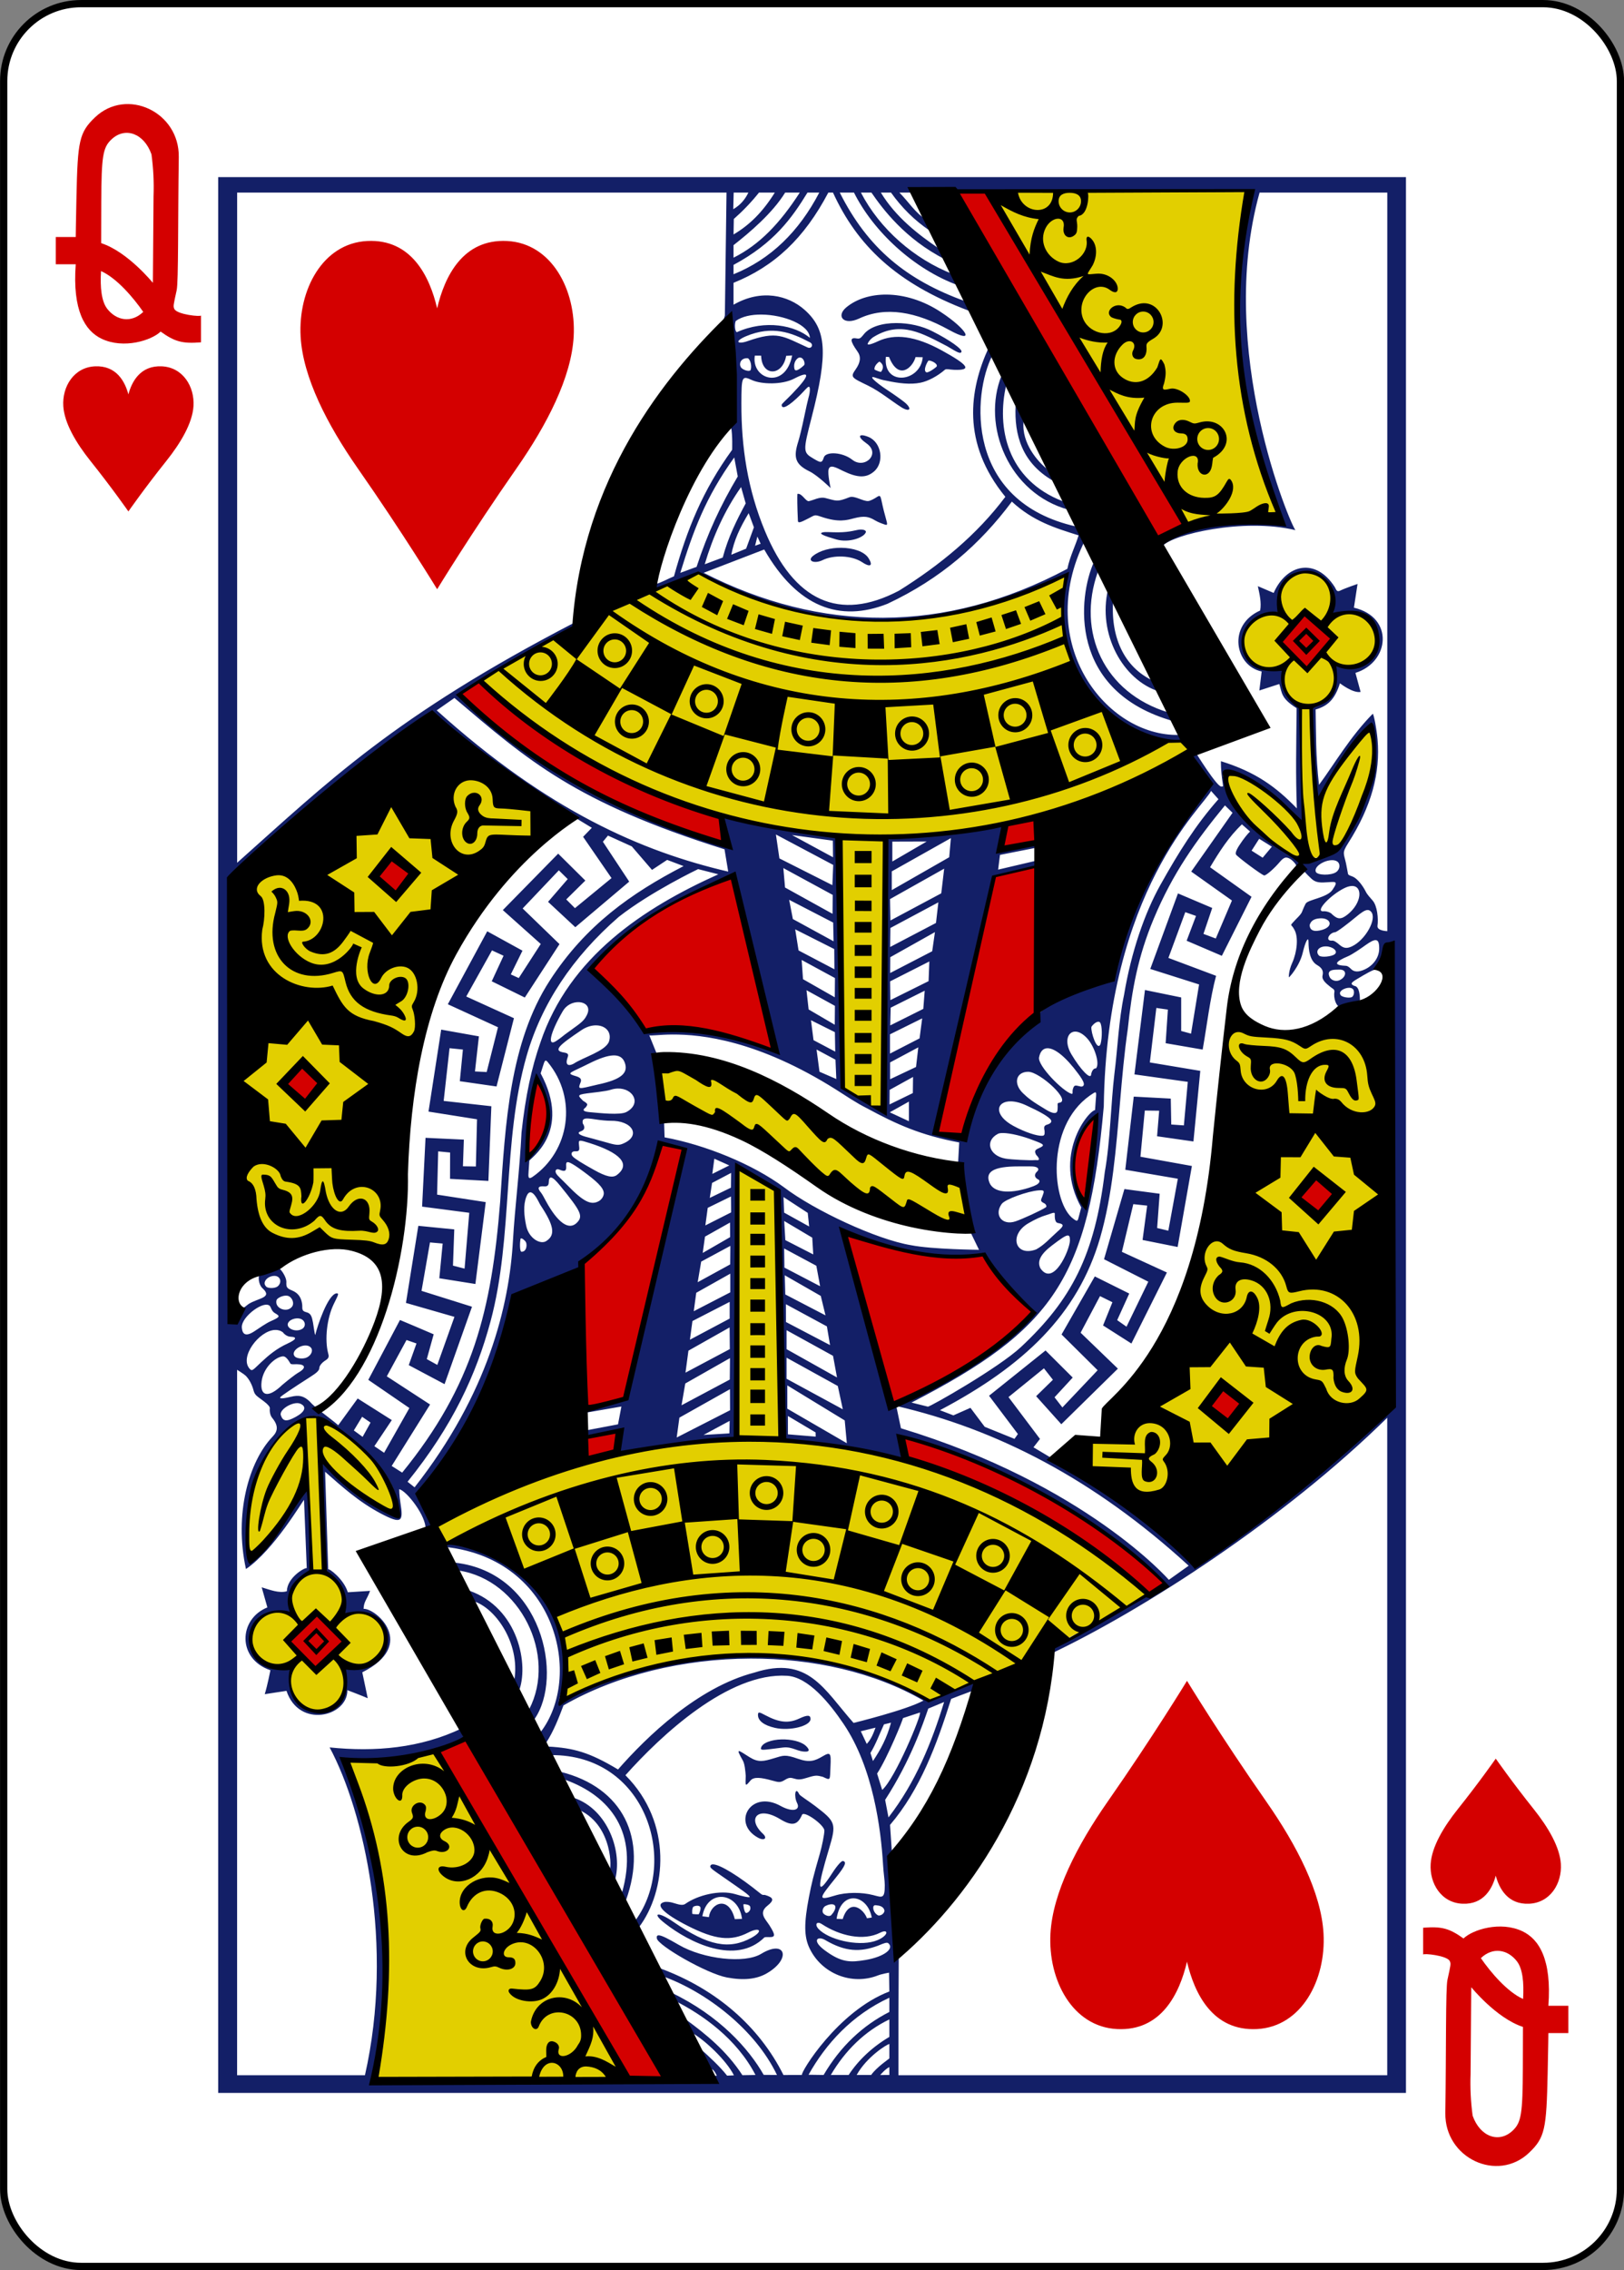 <?xml version="1.0" encoding="UTF-8" standalone="no"?>
<!-- Created with Inkscape (http://www.inkscape.org/) -->

<svg
   xmlns:dc="http://purl.org/dc/elements/1.1/"
   xmlns:cc="http://creativecommons.org/ns#"
   xmlns:rdf="http://www.w3.org/1999/02/22-rdf-syntax-ns#"
   xmlns:svg="http://www.w3.org/2000/svg"
   xmlns="http://www.w3.org/2000/svg"
   xmlns:sodipodi="http://sodipodi.sourceforge.net/DTD/sodipodi-0.dtd"
   xmlns:inkscape="http://www.inkscape.org/namespaces/inkscape"
   width="63mm"
   height="88mm"
   viewBox="0 0 223.228 311.811"
   id="svg4946"
   version="1.1"
   inkscape:version="0.91 r13725"
   sodipodi:docname="hearts-queen.svg">
  <rect x="0" y="0" width="223.228" height="311.811" fill="#808080" stroke="none"/>
  <defs
     id="defs4948" />
  <sodipodi:namedview
     id="base"
     pagecolor="#ffffff"
     bordercolor="#666666"
     borderopacity="1.0"
     inkscape:pageopacity="0.0"
     inkscape:pageshadow="2"
     inkscape:zoom="0.35"
     inkscape:cx="150.35441"
     inkscape:cy="391.92334"
     inkscape:document-units="px"
     inkscape:current-layer="layer1"
     showgrid="false"
     fit-margin-top="0"
     fit-margin-left="0"
     fit-margin-right="0"
     fit-margin-bottom="0"
     showborder="true"
     inkscape:window-width="1920"
     inkscape:window-height="1017"
     inkscape:window-x="-8"
     inkscape:window-y="-8"
     inkscape:window-maximized="1" />
  <g
     inkscape:label="Layer 1"
     inkscape:groupmode="layer"
     id="layer1"
     transform="translate(202.497,-612.474)">
    <g
       id="g6073"
       transform="matrix(1,0,0,1,-3571.999,1348.536)">
      <rect
         y="-735.562"
         x="3370.009"
         height="310.814"
         width="222.232"
         id="rect10414-2-6"
         style="display:inline;fill:#ffffff;fill-opacity:1;stroke:#000000;stroke-width:0.997;stroke-miterlimit:4;stroke-dasharray:none;stroke-opacity:1"
         rx="10.63"
         ry="10.63" />
      <path
         inkscape:connector-curvature="0"
         style="display:inline;opacity:1;fill:#d40000"
         d="m 3387.15,-665.812 c 0,0 -2.215,-3.18 -5.202,-6.918 -1.999,-2.502 -3.597,-5.21 -3.745,-7.544 -0.17,-2.665 1.442,-5.339 4.362,-5.469 2.918,-0.13 4.103,2.055 4.585,3.856 0.482,-1.801 1.667,-3.986 4.585,-3.856 2.92,0.13 4.533,2.804 4.363,5.469 -0.148,2.333 -1.746,5.042 -3.745,7.544 -2.988,3.738 -5.202,6.918 -5.202,6.918 z"
         id="path10446-4-8"
         sodipodi:nodetypes="cccscsccc" />
      <path
         inkscape:connector-curvature="0"
         style="display:inline;opacity:1;fill:#d40000"
         d="m 3575.102,-494.498 c 0,0 -2.215,3.18 -5.202,6.918 -1.999,2.502 -3.597,5.21 -3.745,7.544 -0.17,2.665 1.443,5.339 4.363,5.469 2.918,0.13 4.103,-2.055 4.585,-3.856 0.482,1.801 1.667,3.986 4.585,3.856 2.92,-0.13 4.533,-2.804 4.362,-5.469 -0.148,-2.333 -1.746,-5.042 -3.745,-7.544 -2.988,-3.738 -5.202,-6.918 -5.202,-6.918 z"
         id="path10448-8-7"
         sodipodi:nodetypes="cccscsccc" />
      <path
         style="opacity:1;fill:#d40000;fill-opacity:1;stroke-width:1;stroke-miterlimit:4;stroke-dasharray:none"
         inkscape:connector-curvature="0"
         id="path37-2-5-5-0"
         d="m 3379.912,-699.759 -2.745,0 0,-3.747 2.745,0 c 0,0 0.021,-2.019 0.1,-5.581 0.17,-7.593 0.36,-8.772 2.555,-10.861 4.335,-4.13 11.595,-0.765 11.509,5.446 -0.126,8.765 -0.035,17.122 -0.29,18.306 -0.455,2.085 -0.5,2.202 -0.315,2.583 0.38,0.765 3.659,1.096 3.659,0.882 l 0,3.691 c -2.505,0.194 -3.546,-0.041 -5.55,-1.474 -1.25,1.209 -5.06,2.423 -8.089,0.995 -2.304,-1.086 -4.05,-3.891 -3.579,-10.239 l 0,0 z m 9.28,6.542 c -1.361,-1.968 -3.651,-4.655 -5.805,-5.609 -0.134,2.263 0.061,4.161 0.855,5.182 1.264,1.625 3.309,1.997 4.949,0.427 l 0,0 z m 1.129,-21.65 c -1.01,-2.864 -3.604,-3.835 -5.5,-2.043 -1.185,1.115 -1.375,2.288 -1.4,8.662 -0.015,3.932 -0.015,5.584 -0.015,5.584 3.69,1.198 7.14,5.506 7.11,5.45 l 0.09,-11.89 c 0.072,-1.929 -0.024,-3.861 -0.284,-5.763 l 0,0 z m 0,0" />
      <path
         style="opacity:1;fill:#d40000;fill-opacity:1"
         inkscape:connector-curvature="0"
         id="path37-3-27-3-0-9"
         d="m 3582.336,-460.551 2.746,0 0,3.748 -2.746,0 c 0,0 -0.021,2.019 -0.1,5.581 -0.17,7.593 -0.359,8.772 -2.555,10.861 -4.335,4.13 -11.595,0.765 -11.509,-5.446 0.126,-8.765 0.035,-17.122 0.29,-18.306 0.455,-2.085 0.5,-2.202 0.315,-2.583 -0.38,-0.765 -3.659,-1.096 -3.659,-0.882 l 0,-3.691 c 2.505,-0.194 3.546,0.041 5.55,1.474 1.25,-1.209 5.06,-2.423 8.089,-0.995 2.304,1.086 4.05,3.891 3.579,10.239 l 0,0 z m -9.28,-6.542 c 1.361,1.968 3.651,4.655 5.804,5.609 0.135,-2.263 -0.061,-4.161 -0.855,-5.182 -1.264,-1.625 -3.309,-1.997 -4.949,-0.427 l 0,0 z m -1.129,21.65 c 1.01,2.864 3.604,3.835 5.5,2.043 1.185,-1.115 1.375,-2.288 1.4,-8.662 0.015,-3.932 0.015,-5.584 0.015,-5.584 -3.69,-1.198 -7.14,-5.506 -7.11,-5.45 l -0.09,11.89 c -0.072,1.929 0.024,3.861 0.284,5.763 l 0,0 z m 0,0" />
      <path
         sodipodi:nodetypes="cccccccccscccsssccccccccccccccccccccccsssccccccccccccccccccccccccccccccccccsccccccccccccscssscsscscscsssssssssscccccccccccccccccccccccccccccccccccccccccccccccccccccsccsssscsssccssssscccssccccssssccccscccsccccccccccccccccsccssscsscccsccccccccccccccccscccsccssscsscsssssccccccccscccsccccscccccscccscscssccssccscccssccccscsssccscsccscsccccccccccccccccccccccccccccccccccccccccccccccscscscccscccccccccccccccccccccccccccccccccccccccccccccccccccccccccccccccccccccsscscscccccccccccccccccscccsccccccccccccccccccccccccccccccccccccccccccccccccccscsccccccccccccccccccccccccccccccccccccccccccccccccccccccccccccccccccccscscsscsscccccccccccccscccccscscscccsscscccccccccsccssscssssssccsccccccscccsssccsssscscccccccsccssccscccccccccccsccssccscsccccccccccscccsscccsssscccscscccccccccccccsccscccscccccsccccccccsccscccccsccscccscsccscccscccccsscsccccssscccsssccscsscsscscscccscsccscssscsscsscccccccccccccccccccccccccccccccsccsccccccccccccsscssscscssscccsssccccccccccccccccccccscssccccccccccccccccccccccccccccsccscsscsssccccssscccccssccsscsscccssscsscssscsccsscscscsccssccccccccccccccccscccsscccscccccccccccccccccscscssscscscccscccsscssscssscsccscccscscscscssccccssccscccccsccccccccccccccccccccccccccccccccccccccccccccsscccccccccccccccccccccccccscccccccsccccccccccccccscccccscccssssscccccccccccccssscccccscccscccsccccccccsscccssccccccccccccccccccccccccccscccccccccccccccccsccccccccccccccccssccccccccccccccccccsccccsccccccscc"
         inkscape:connector-curvature="0"
         id="path3054-4-0-3"
         d="m 3562.76,-711.733 -163.268,0 0,263.156 163.268,-2e-5 z m -20.119,2.122 17.552,0 0,101.452 c 0,0 -1.447,-0.031 -1.348,-0.74 0.133,-0.95 -0.012,-2.727 -0.673,-3.474 -0.279,-0.315 -0.734,-0.811 -0.913,-1.171 -0.451,-0.906 -1.194,-1.843 -1.788,-2.095 -0.295,-0.126 -0.638,-0.196 -0.682,-0.402 -0.041,-0.191 -0.138,-0.823 -0.264,-1.403 -0.316,-1.454 -0.597,-1.408 0.322,-2.855 3.183,-5.013 4.409,-9.624 4.007,-14.197 -0.126,-1.428 -0.481,-3.278 -0.649,-3.532 -3.077,3.105 -5.304,6.941 -7.398,9.776 -0.467,-4.05 -0.4,-7.107 -0.467,-10.353 1.643,-0.472 2.637,-1.352 3.345,-3.605 0,0 1.761,1.389 2.84,1.19 l -0.71,-2.617 c 4.711,-1.456 5.356,-7.647 -0.209,-8.955 l 0.501,-3.26 c 0,0 -1.679,0.566 -2.417,0.929 -0.367,0.156 -0.458,0.032 -0.716,-0.503 -2.595,-4.065 -6.624,-3.2 -8.4,0.808 l -2.172,-0.929 c 0.235,1.109 0.516,2.234 0.317,3.344 -4.559,2.044 -3.433,7.638 0.207,8.372 l -0.317,2.613 2.739,-0.89 c 0.399,1.228 0.195,1.938 2.384,3.32 -0.054,5.477 -0.142,8.901 0.029,13.767 -2.853,-2.942 -5.607,-4.985 -10.433,-6.484 0,0 -0.045,1.179 0.235,2.971 0.092,0.591 0.075,0.504 -0.202,0.503 -0.627,-0.015 -3.455,-4.592 -3.455,-4.592 0,0 -0.329,0.004 -0.615,0.29 -0.337,0.337 0.433,0.958 1.514,2.574 1.265,1.892 1.143,1.812 0.149,2.662 -5.651,4.828 -13.813,23.207 -12.442,24.994 -3.572,0.215 -17.497,7.09 -20.025,21.263 -0.15,0.638 -0.447,1.466 -0.447,1.466 l -4.027,-1.007 c 2.429,-11.609 7.91,-35.214 7.91,-35.214 0,0 3.854,-1.103 6.108,-1.345 l -0.024,-0.915 -5.305,1.244 0.255,-2.023 5.008,-0.992 -0.014,-0.479 -5.301,0.716 0.865,-3.368 c 0,0 -11.899,1.76 -16.161,1.631 0.27,13.097 -0.756,23.977 -0.204,38.091 l -5.817,-3.55 c -0.517,-9.827 -0.673,-34.648 -0.673,-34.648 l -16.063,-2.541 0.533,3.899 c -13.316,-5.314 -26.674,-10.204 -36.511,-20.594 6.055,-4.679 16.161,-9.32 16.161,-9.32 l -0.332,-0.745 c -24.848,12.899 -33.863,21.86 -46.348,32.979 l 0,-92.054 67.267,0 -0.226,16.869 c 0,0 -0.088,0.434 -0.216,0.586 -0.829,4.061 1.551,11.269 1.072,14.779 0.222,1.083 0.144,3.097 0.144,3.097 -4.049,5.584 -6.194,10.886 -7.997,17.377 -0.697,0.279 -1.725,0.853 -2.451,1.05 l -0.207,0.886 c 1.589,-0.879 6.093,-2.313 6.093,-2.313 20.069,9.852 34.815,7.44 50.598,0.121 -2.517,8.895 2.954,20.206 11.956,22.584 1.029,0.272 2.793,0.504 3.801,0.237 1.008,-0.293 -2.268,-7.842 -3.72,-8.125 -4.348,-1.897 -6.139,-6.353 -5.676,-11.464 l -0.721,-1.219 c -1.482,6.209 2.084,12.513 6.983,14.053 l 1.317,2.894 c -8.877,-2.681 -12.658,-11.051 -9.703,-19.327 0.052,-5.164 -3.271,-7.448 -4.796,-9.673 -7.72,-2.965 -9.155,-10.165 -7.804,-15.984 3.594,1.539 -2.422,-5.11 -2.422,-5.11 -2.647,5.773 -3.753,13.072 2.302,20.469 -3.917,5.226 -8.968,9.36 -14.614,12.891 -8.252,4.336 -14.443,1.414 -18.43,-8.188 -2.394,-5.765 -3.251,-11.512 -3.239,-17.532 0.014,-3.727 0.055,-3.84 1.442,-3.208 1.303,0.593 4.128,0.678 5.815,-0.198 2.299,-1.194 2.19,-0.467 -0.312,2.124 -0.681,0.705 -1.407,1.341 -1.408,1.476 0,0.765 1.068,0.121 2.595,-1.403 0.557,-0.556 0.969,-1.092 1.144,-1.084 0.2,0.009 0.181,0.726 -0.048,1.5 -0.088,0.297 -0.368,1.553 -0.625,2.787 -0.256,1.234 -0.608,2.684 -0.779,3.223 -0.679,2.14 -0.495,3.132 1.544,4.121 1.075,0.521 2.913,2.296 2.897,2.296 0,0 -0.439,-1.946 -0.276,-2.571 0.196,-0.752 1.084,-0.22 1.988,0.215 2,0.962 3.164,0.989 4.237,0.087 1.481,-1.245 1.057,-4.042 -0.774,-4.771 -1.343,-0.535 -1.578,-0.04 -0.237,0.901 2.011,1.412 -0.257,3.596 -1.965,2.242 -1.336,-1.059 -3.656,-1.177 -3.915,-0.296 -0.245,0.834 -0.498,0.682 -1.423,0.138 -1.438,-0.846 -1.45,-0.994 -0.245,-5.662 2.281,-8.839 2.058,-12.084 -0.966,-14.769 -2.238,-1.988 -5.934,-2.911 -9.77,-0.702 l 0,-3.01 c 5.63,-2.265 9.726,-6.119 13.028,-12.393 l 0.644,0 c 3.288,7.169 8.603,12.424 18.603,16.201 3.907,3.884 -4.952,-11.156 -2.124,-4.999 -5.306,-2.069 -10.036,-6.186 -12.639,-11.202 l 1.446,0 c 1.524,2.218 4.612,6.37 10.111,9.165 2.395,0.015 -3.529,-7.308 -4.388,-9.165 l 46.09,0 c -1.463,11.303 -3.522,23.398 4.583,45.413 -3.801,-2.01 -19.044,2.272 -16.361,3.118 1.347,-1.565 11.06,-3.876 18.247,-2.168 -0.595,-0.517 -10.96,-24.789 -4.931,-46.363 z m 4.931,46.363 c 0.013,0.011 0.026,0.017 0.029,0.005 -0.01,-0.002 -0.019,-0.003 -0.029,-0.005 z m -35.61,43.62 0.043,1.771 0.365,-0.087 -0.211,-1.723 z m -41.612,-89.983 2.023,0 c -0.444,0.92 -1.093,1.716 -2.081,2.284 z m 3.479,0 2.177,0 c -1.696,2.718 -3.499,4.471 -5.676,5.758 l 0.039,-2.129 c 1.258,-1.11 2.459,-2.364 3.46,-3.629 z m 3.599,0 2.009,0 c -2.726,4.217 -5.524,7.155 -9.107,8.947 l 0,-1.723 c 2.213,-1.733 5.351,-4.386 7.098,-7.224 z m 3.066,0 1.624,0 c -2.793,5.358 -6.688,9.164 -11.788,11.222 l 0,-1.287 c 5.586,-2.998 8.031,-6.45 10.164,-9.934 z m 4.44,0 1.951,0 c 2.677,5.356 8.238,10.53 14.345,12.751 l 0.932,2.173 c -8.05,-2.91 -13.381,-7.262 -17.228,-14.924 z m 5.647,0 1.394,0 c 1.465,2.056 3.24,3.833 5.315,5.221 l 1.264,2.463 c -2.8,-1.897 -5.926,-4.306 -7.973,-7.684 z m 2.542,0 1.557,0 2.062,3.648 c -1.374,-0.777 -2.414,-2.463 -3.619,-3.648 z m -1.788,14.014 c -2.135,-0.01 -4.077,0.583 -5.483,1.737 -1.486,1.219 -0.393,2.548 1.744,1.549 3.64,-1.702 7.822,-0.935 12.336,1.553 3.801,2.095 2.469,-0.088 -1.076,-2.42 -2.431,-1.619 -5.101,-2.408 -7.521,-2.42 z m -17.166,2.744 c 3.062,0.024 6.57,1.39 6.656,3.199 -2.031,-1.711 -6.113,-2.541 -10.029,-0.784 -0.3,-0.064 -0.342,-1.137 -0.163,-1.529 0.843,-0.627 2.145,-0.897 3.537,-0.886 z m 18.545,1.166 c -1.936,-4.7e-4 -3.708,0.51 -4.527,1.607 -0.418,0.52 -0.529,0.576 -0.99,0.498 -0.901,-0.151 -0.85,0.374 0.178,1.81 0.499,0.697 0.417,1.489 -0.25,2.434 -0.765,1.085 -0.616,1.126 1.663,2.226 1.742,0.854 3.141,2.066 4.724,3.063 1.131,0.642 1.356,0.077 0.312,-0.769 -0.358,-0.291 -1.42,-1.054 -2.374,-1.679 -1.617,-1.06 -2.804,-2.131 -1.518,-1.655 0.589,0.188 0.741,0.266 1.389,0.377 1.665,0.362 3.312,0.565 4.71,0.281 1.003,-0.202 2.309,-0.87 3.383,-1.805 0.275,-0.127 0.545,0.008 1.211,0.034 2.546,0.1 1.984,-0.653 -1.672,-2.662 -3.618,-1.987 -6.456,-2.35 -8.77,-1.258 -0.98,0.462 -1.541,0.577 -1.398,0.286 0.148,-0.304 0.42,-0.658 0.86,-0.915 3.74,-2.254 6.746,-0.386 10.044,1.307 1.415,0.849 1.798,1.07 1.966,0.798 0.215,-0.348 -1.578,-1.631 -3.984,-2.845 -1.411,-0.736 -3.246,-1.132 -4.955,-1.132 z m -11.958,2.61 c 0.633,0.25 0.349,0.978 -0.229,0.749 -3.454,-1.562 -4.147,-2.323 -8.265,-0.877 -1.36,0.478 -1.899,0.056 -0.23,-0.665 3.637,-1.532 6.277,-0.499 8.723,0.794 z m -2.367,1.838 c -0.936,4.785 -5.666,3.31 -5.132,0.024 l 0.87,0.005 c 0.068,2.89 2.944,2.87 3.436,0.029 z m 27.512,0.01 1.274,2.744 c -2.786,6.909 0.996,16.213 9.222,18.442 0,0 1.327,2.053 1.067,2.313 -15.443,-3.441 -14.255,-18.265 -11.562,-23.499 z m -14.628,0.179 0.432,0.024 c 1.334,3.335 3.271,1.419 3.647,0.01 l 0.985,0.024 c -0.301,3.454 -5.505,4.041 -5.065,-0.058 z m -11.903,0.097 c 0.625,-0.073 0.838,0.871 0.663,1.045 -0.048,0.048 -1.191,1.166 -1.331,0.508 -0.204,-0.963 0.408,-1.506 0.668,-1.553 z m -7.204,0.097 c 0.053,3.1e-4 0.106,0.003 0.163,0.01 0.388,0.297 0.535,1.187 0.332,1.645 -0.229,0.24 -1.157,-0.087 -1.336,-0.445 -0.276,-0.523 0.048,-1.215 0.841,-1.21 z m 25.047,0.319 c 0.305,0.012 1.144,0.377 1.062,0.784 -0.021,0.103 -1.188,0.969 -1.451,0.827 -0.506,-0.272 0.194,-1.515 0.293,-1.592 0.017,-0.014 0.053,-0.021 0.096,-0.019 z m -6.824,0.15 c 0.01,-0.002 0.017,-0.002 0.019,0 0.09,0.067 0.836,0.535 0.202,1.399 -0.044,0.06 -0.89,-0.243 -0.903,-0.344 -0.069,-0.502 0.566,-1.019 0.682,-1.055 z m 18.713,6.059 c -0.188,3.971 0.84,7.827 5.147,10.302 l -0.927,-1.703 c -1.104,-0.886 -3.417,-3.413 -3.128,-6.421 z m -38.675,7.099 0.485,2.613 c -2.37,3.965 -4.169,7.862 -5.661,12.417 l -2.239,0.823 c 1.778,-5.744 3.422,-10.296 7.415,-15.853 z m 0.942,4.07 0.634,2.245 c -1.164,2.159 -2.407,4.599 -3.157,7.438 l -2.475,0.919 c 1.114,-3.762 2.742,-7.416 4.998,-10.602 z m 7.848,0.929 c -0.037,3.1e-4 -0.073,0.004 -0.111,0.015 -0.026,0.443 -0.021,1.666 0.072,3.683 0.018,0.382 0.39,0.221 1.442,-0.319 0.917,-0.472 0.822,-0.546 1.711,-0.247 2.461,0.848 3.58,0.48 4.541,0.231 1.466,-0.38 2.065,-0.226 2.917,0.287 0.469,0.282 1.108,0.491 1.235,0.537 0.675,0.247 0.418,-0.052 -0.043,-1.887 -0.518,-2.064 -0.296,-2.291 -1.118,-1.753 -0.18,0.118 -0.702,0.409 -0.987,0.442 -0.716,0.084 -1.911,-0.8 -2.624,-0.519 -1.727,0.68 -1.711,0.501 -3.314,0.105 -0.801,-0.198 -1.569,0.294 -2.265,0.432 -0.398,0.05 -0.902,-1.011 -1.456,-1.007 z m 29.372,1.069 c 2.917,2.694 5.916,3.616 9.169,4.636 -0.392,1.34 -1.177,2.846 -1.543,4.597 -16.93,9.011 -33.944,8.728 -49.993,0.547 l 8.328,-3.203 c 4.55,7.935 10.382,10.053 16.94,7.457 7.328,-3.432 12.752,-8.208 17.098,-14.033 z m -36.177,1.587 0.721,1.945 -1.072,2.933 -2.042,0.832 c 0.391,-1.998 1.146,-3.639 2.393,-5.71 z m 15.301,2.255 c -0.507,0.025 -1.272,0.368 -3.018,0.377 -0.945,0.005 -1.685,-0.08 -2.052,-0.005 -0.76,0.155 0.128,0.497 1.831,0.987 1.703,0.488 3.783,-0.248 4.042,-0.992 0.063,-0.182 -0.161,-0.399 -0.803,-0.368 z m -14.104,0.958 0.447,0.987 -0.764,0.276 z m 45.014,0.556 1.264,2.899 c -2.19,4.772 -3.644,17.852 10.976,21.921 l 0.639,1.873 c -9.95,0.196 -19.922,-12.54 -12.879,-26.693 z m -33.476,0.987 c -1.429,-0.014 -2.925,0.343 -3.888,1.113 -0.871,0.694 0.194,1.131 1.326,0.576 1.467,-0.719 3.916,-0.66 5.353,0.247 1.099,0.755 1.673,0.622 0.937,-0.527 -0.577,-0.902 -2.11,-1.392 -3.729,-1.408 z m 63.833,3.257 c 3.821,-0.063 4.218,5.445 3.474,5.918 0.215,-0.073 0.868,-0.266 1.797,-0.242 2.8,0.074 4.26,1.633 4.421,3.9 0.162,2.285 -1.562,3.558 -4.075,3.431 -0.933,-0.047 -1.575,-0.142 -1.533,0.024 0.467,1.826 -0.097,4.578 -2.499,5.265 -0.276,0.079 -0.669,0.466 -0.678,0.605 -0.18,2.896 0.639,12.843 0.639,12.843 0,0 4.503,-7.622 5.517,-8.778 1.982,-2.725 2.695,-2.468 2.345,2.047 -0.484,6.246 -1.436,7.698 -5.003,12.993 -1.573,2.27 -5.297,1.078 -4.959,2.613 0.074,0.339 0.679,0.948 1.283,1.524 0.387,0.369 0.787,0.601 1.692,0.571 1.589,-0.053 2.207,-0.378 1.258,1.013 -0.751,1.1 -3.39,1.328 -3.688,1.901 -0.692,1.331 -0.218,1.037 -1.401,2.207 -0.905,0.998 -0.59,0.49 -0.178,1.311 0.647,1.06 0.378,3.176 -0.264,4.602 -0.523,1.161 -0.465,1.99 -0.465,1.99 0.01,0.097 1.47,-1.518 1.911,-3.384 0.367,-1.552 0.796,-2.33 0.793,-1.461 0,1.096 0.185,2.587 1.168,3.155 0.777,0.45 0.889,0.899 0.759,1.452 -0.134,0.572 0.473,1.075 1.072,1.553 0.141,0.141 0.613,0.327 0.562,0.629 -0.16,0.954 0.225,2.076 0.915,2.259 0.308,0.154 2.269,-0.015 2.593,-1.126 -0.032,-0.354 0,-1.813 -0.783,-1.897 -0.552,-0.256 -0.494,-0.408 0.341,-0.91 1.25,-0.75 2.156,-1.288 2.773,-1.403 0.826,-0.113 1.619,-1.016 1.619,-1.016 l 0.159,59.957 c -7.41,7.637 -15.532,15.239 -26.244,22.71 -6.224,-5.223 -13.026,-10.51 -20.246,-14.469 l -2.494,-1.486 0.894,-1.152 -4.33,-5.749 4.873,-3.949 1.235,1.573 -2.307,2.255 3.46,3.852 7.776,-7.636 -5.123,-4.936 2.667,-5.028 1.706,0.842 -1.288,3.189 3.897,2.482 4.878,-9.756 -6.185,-2.836 1.567,-6.552 1.908,0.203 -0.634,4.718 4.82,0.963 1.961,-11.125 -7.074,-1.273 0.601,-6.344 1.975,0.024 -0.288,3.508 4.998,0.716 0.942,-9.698 -6.934,-1.157 0.894,-7.486 1.586,0.227 -0.308,4.617 5.089,0.876 c 0.559,-3.131 1.015,-7.062 1.845,-10.133 l -6.555,-2.458 2.321,-6.286 1.475,0.518 -1.288,3.407 4.839,2.071 4.08,-8.106 -5.699,-4.06 c 1.277,-2.133 2.552,-4.161 4.378,-5.889 l 1.12,0.982 c 0,0 -0.411,0.373 -1.043,1.253 -0.767,1.069 -1.008,1.609 -0.903,1.887 0.103,0.275 3.625,2.893 3.893,2.894 0.311,0.001 1.479,-1.071 2.081,-1.79 0.644,-0.77 0.982,-0.845 1.648,-0.363 0.133,0.096 0.324,0.286 0.461,0.45 0.16,0.194 0.224,0.356 0.24,0.479 0.016,0.121 -0.018,0.202 -0.048,0.252 0.057,-0.054 0.179,-0.148 0.442,-0.295 0.479,-0.269 -0.927,-1.513 -2.076,-2.158 -3.437,-1.942 -7.48,-5.602 -8.415,-10.181 -0.343,-2.056 4.936,0.417 8.573,4.065 0.551,0.552 2.6,2.55 2.6,2.55 -0.299,-5.293 -0.727,-10.67 -0.495,-16.027 l -0.802,-0.561 c -1.124,-0.788 -1.556,-2.081 -1.658,-3.378 -0.07,-0.894 0.691,-1.351 -1.048,-1.292 -3.619,0.032 -5.713,-3.397 -3.518,-6.33 0.784,-1.097 4.122,-1.633 4.118,-1.607 -0.853,-3.507 1.708,-5.388 3.595,-5.565 z m -1.317,40.779 c -0.069,0.065 -0.04,0.066 0,0 z m 4.791,-34.861 c -0.047,0.016 -0.101,0.034 -0.101,0.034 0.035,-10e-4 0.07,-0.014 0.101,-0.034 z m -120.486,11.454 c 10.106,8.567 16.554,14.332 37.123,20.784 l 0.509,3.068 c -11.828,-2.75 -24.73,-8.316 -40.069,-22.153 z m -3.042,1.979 c 6.399,6.015 12.959,10.597 19.597,14.44 l 2.331,1.413 -1.201,1.239 3.907,5.671 -5.027,4.128 -1.197,-1.2 2.624,-2.589 -3.734,-3.697 -7.607,7.752 5.214,4.655 -3.023,4.679 -1.096,-0.498 1.605,-3.262 -4.844,-2.662 -5.416,10.022 6.896,3.16 -1.557,6.151 -1.61,-0.082 0.543,-4.82 -5.185,-0.924 -1.744,11.261 6.67,1.055 -0.159,6.484 -1.778,-0.029 0.125,-3.663 -5.267,-0.247 -0.471,9.451 6.483,0.847 -0.644,7.67 -1.595,-0.411 0.178,-4.979 -4.94,-0.489 -1.701,10.588 6.665,1.916 -2.355,6.601 -1.446,-0.798 0.947,-3.407 c -1.215,-0.534 -4.633,-1.965 -4.633,-1.965 l -4.354,8.222 5.647,3.871 -3.474,6.146 -1.341,-0.905 2.398,-3.586 -4.69,-2.966 -2.672,3.673 c -1.134,-0.992 -3.173,-2.368 -3.95,-3.291 -0.831,-0.762 -1.463,-0.878 -2.533,-0.624 -0.844,0.2 -1.657,0.354 -1.47,0.053 0.092,-0.148 1.694,-1.234 4.142,-2.797 0.685,-0.437 1.224,-0.819 1.216,-1.21 -0.01,-0.292 0.371,-0.754 0.865,-1.055 0.547,-0.333 0.424,-0.643 0.336,-0.987 -0.473,-1.849 -0.175,-4.732 0.75,-6.673 0.619,-1.299 0.813,-1.532 0.408,-1.534 -1.192,0.154 -2.644,4.5 -2.922,5.725 -0.093,-0.097 -0.223,-1.243 -0.308,-1.684 -0.152,-0.796 -0.264,-1.29 -0.899,-1.442 -0.759,-0.182 -0.518,-0.548 -0.596,-1.123 -0.126,-0.933 -0.563,-1.523 -1.355,-1.853 -0.762,-0.318 -0.846,-0.446 -0.812,-1.21 0,-0.6 -0.624,-1.617 -1.086,-1.94 l -2.643,0.939 c -0.208,0.703 0.069,1.614 0.505,1.945 1.328,1.258 -0.615,1.276 -1.946,2.095 -0.36,0.234 -0.79,0.744 -1.081,0.576 -0.845,-0.279 -0.779,2.264 -1.61,1.945 l 0.202,-60.987 c 7.082,-7.384 27.719,-22.783 27.719,-22.783 z m 107.04,10.786 1.019,1.137 c -3.16,3.58 -5.452,7.267 -7.977,11.769 -2.155,3.841 -4.017,9.218 -4.993,15.084 -0.753,3.59 -0.87,7.244 -1.336,10.917 -0.475,3.952 -0.566,9.274 -1.317,13.448 -1.387,11.446 -4.579,17.537 -11.519,24.031 -3.05,2.854 -12.539,8.245 -12.797,8.193 l -2.249,-0.561 c 19.457,-10.029 24.321,-16.946 26.426,-40.687 0.412,-29.786 13.866,-41.323 14.744,-43.329 z m 1.913,1.994 1.043,1.011 -5.68,8.076 5.598,3.973 -2.22,5.221 -1.696,-0.634 1.206,-3.562 -4.71,-1.999 -3.806,10.375 6.709,2.129 -1.105,6.76 -1.355,-0.368 0,-4.607 -4.979,-1.021 -1.446,11.59 7.333,1.026 -0.538,5.981 -1.735,-0.121 -0.067,-3.562 -5.089,-0.271 -1.163,10.046 7.223,1.234 -1.307,7.138 -1.538,-0.368 0.346,-4.708 -4.844,-0.644 -2.802,9.639 6.084,3.087 -2.994,6.18 -1.283,-0.9 1.658,-3.654 -4.734,-2.352 -4.57,7.975 4.959,4.912 -4.844,5.11 -1.081,-1.394 2.499,-2.71 -3.734,-3.721 -7.766,6.218 3.965,5.26 -0.466,0.663 -4.094,-1.655 -1.961,-2.608 -2.345,1.036 -1.85,-0.711 c 11.47,-6.056 18.933,-13.078 22.015,-23.668 1.692,-5.855 2.195,-12.245 2.744,-18.684 0.285,-3.344 0.581,-6.703 1.062,-10.007 0.566,-5.397 1.386,-9.926 3.561,-15.132 2.638,-6.314 5.844,-10.763 9.794,-15.582 z m -61.723,3.992 7.876,4.181 -0.115,2.778 -7.28,-3.673 z m 2.215,0.077 5.613,0.774 0.024,2.279 z m -25.302,0.073 3.277,1.486 2.778,3.228 2.081,-1.374 2.259,0.852 c -7.137,3.693 -13.469,8.113 -18.401,15.737 -5.495,8.496 -6.106,19.62 -6.809,30.356 -1.173,14.81 -3.695,25.212 -13.47,37.218 l -1.442,-0.915 5.277,-8.439 -5.949,-3.871 2.71,-4.989 1.37,0.474 -1.062,2.976 4.921,2.613 3.772,-10.636 -6.939,-2.178 1.163,-6.654 1.744,0.155 -0.461,4.767 4.959,0.789 1.422,-11.246 -6.685,-1.031 0.149,-5.942 1.639,0.16 -0.01,3.615 5.272,0.286 0.408,-10.259 -6.555,-0.731 0.807,-7.244 1.836,0.189 -0.423,4.346 5.046,0.726 2.393,-9.378 -6.555,-2.981 3.537,-6.334 1.591,0.736 -1.624,3.508 4.546,2.231 4.767,-7.336 -5.065,-4.897 4.974,-5.241 1.221,1.205 -2.701,3.126 3.744,3.484 7.41,-6.262 -3.619,-5.478 z m 47.138,0.348 -0.231,2.628 -7.896,4.515 0,-2.574 z m 42.376,0.092 1.744,1.089 -1.264,1.51 -1.523,-0.968 z m -45.697,0.373 -4.729,2.749 0,-2.734 z m 55.764,2.565 c 0.247,0.006 0.474,0.059 0.649,0.174 0.476,0.313 0.408,1.083 -0.13,1.461 -0.7,0.493 -2.617,0.46 -2.806,-0.048 -0.274,-0.733 1.218,-1.612 2.287,-1.587 z m -75.472,1.084 6.786,3.687 -0.024,2.599 -6.531,-3.615 z m 22.106,0.082 -0.399,3.387 -6.987,3.731 -0.058,-2.937 z m -33.822,0.063 2.782,0.711 c -10.301,4.627 -20.481,11.339 -24.441,23.049 -1.236,3.504 -2.07,7.404 -2.613,12.398 -0.255,5.266 -0.93,10.449 -1.177,14.84 -0.503,8.942 -3.427,21.053 -13.524,33.919 l -0.966,-0.765 c 6.195,-7.686 9.415,-14.656 11.404,-22.018 3.152,-11.716 1.589,-24.645 4.95,-36.438 2.05,-7.175 6.306,-13.59 12.682,-19.139 4.436,-3.471 10.904,-6.557 10.904,-6.557 z m 4.676,0.982 c 0.031,-0.002 0.044,-9.2e-4 0.048,0.01 2.501,8.477 5.589,23.929 5.589,23.929 -6.615,-3.221 -17.627,-2.632 -17.627,-2.632 0,0 -6.196,-8.048 -7.396,-8.71 4.955,-6.73 18.441,-12.549 19.386,-12.596 z m 85.175,1.336 c 1.523,-0.049 1.414,2.281 -0.514,3.866 -0.985,0.81 -1.441,0.696 -2.167,0.048 -0.214,-0.289 -0.834,-0.495 -1.288,-0.44 -1.08,-0.004 1.055,-2.255 2.955,-3.184 0.393,-0.192 0.732,-0.281 1.014,-0.29 z m -77.337,1.897 6.05,3.126 0.058,2.574 -5.598,-3.058 z m 20.51,0.348 -0.327,2.831 -6.3,3.3 0.034,-2.608 z m 58.955,1.055 c 0.209,-0.019 0.372,0.062 0.524,0.232 0.859,0.963 -0.773,3.881 -2.624,4.757 -0.711,0.336 -1.148,0.281 -1.74,-0.232 -0.287,-0.249 -0.713,-0.577 -0.956,-0.552 -1.059,0.11 -0.475,-1.087 0.38,-1.157 0.236,-0.019 1.718,-1.136 2.84,-2.076 0.752,-0.63 1.227,-0.94 1.576,-0.973 z m -6.401,1.137 c 1.337,-0.033 1.824,1.088 0.24,1.578 -1.128,0.348 -1.757,0.101 -1.754,-0.663 0.237,-0.784 0.919,-0.876 1.514,-0.915 z m -72.233,1.515 5.368,2.71 0.024,2.778 -4.931,-2.589 z m 19.208,0.382 -0.375,2.628 -5.781,2.991 0.015,-2.173 z m 60.594,1.103 c 0.365,0.023 0.474,0.433 0.471,1.161 0,1.206 -0.798,2.32 -1.99,2.865 -0.872,0.399 -1.488,0.368 -1.922,-0.102 -0.198,-0.214 -0.473,-0.386 -0.615,-0.392 -1.867,-0.074 -1.567,-0.559 0.221,-1.311 0.63,-0.265 1.865,-1.127 2.451,-1.549 0.659,-0.474 1.1,-0.69 1.384,-0.673 z m -6.853,0.857 c 0.916,0.004 1.722,0.654 1.216,1.074 -0.394,0.327 -1.871,0.484 -2.163,0.189 -0.553,-0.561 -0.061,-1.267 0.947,-1.263 z m -72.06,1.868 4.575,2.482 -0.024,2.642 -4.368,-2.487 z m 17.55,0.203 -0.106,2.705 -5.253,2.608 -0.034,-2.579 z m 56.514,1.122 c 0.888,0.065 0.777,0.931 0.058,1.351 -0.536,0.375 -1.231,0.178 -1.514,-0.261 -0.639,-1.222 0.813,-1.075 1.456,-1.09 z m 1.783,2.776 c 0.148,0.299 0.066,0.834 -0.226,1.003 -0.39,0.165 -1.401,-0.007 -1.557,-0.304 -0.128,-0.244 -0.099,-0.372 0.149,-0.619 0.414,-0.331 1.343,-0.577 1.633,-0.08 z m -75.183,0.051 3.907,2.149 -0.024,2.594 -3.59,-2.1 z m 16.248,0.068 -0.192,2.497 -4.546,2.27 0.062,-2.434 z m -47.595,1.573 c 0.975,0.011 1.727,0.665 1.153,1.781 -0.358,0.697 -0.628,0.954 -2.187,2.061 -0.636,0.452 -1.188,0.866 -1.23,0.919 -0.043,0.054 -0.449,0.336 -0.716,0.523 -1.397,0.974 -0.912,-1.059 0.831,-4.055 0.5,-0.859 1.39,-1.238 2.148,-1.229 z m 47.249,2.226 -0.36,2.749 -4.066,2.091 0,-2.647 z m -15.287,0.256 3.287,1.64 0.048,2.676 -2.984,-1.578 z m 39.488,0.208 c 0.106,-0.004 0.198,0.032 0.264,0.126 0.269,0.38 0.312,2.019 0.048,2.947 -0.46,1.092 -1.355,-1.662 -1.254,-2.361 0.191,-0.317 0.625,-0.698 0.942,-0.711 z m -69.1,0.498 c 1.329,-0.025 2.291,0.89 1.841,2.245 -0.518,1.309 -3.519,2.132 -4.873,3.034 -0.885,0.442 -1.1,-0.037 -0.827,-0.808 0.126,-0.356 0.223,-0.635 -0.452,-0.736 -1.639,-0.243 -0.64,-1.045 2.364,-3.073 0.658,-0.444 1.342,-0.652 1.946,-0.663 z m 65.923,0.857 c 0.471,-0.005 1.053,0.273 1.653,0.929 1.032,1.129 1.779,3.505 1.216,4.123 -0.431,-0.048 -0.645,0.592 -0.668,0.852 -0.065,0.749 -1.422,-0.618 -2.706,-2.773 -1.034,-1.736 -0.533,-3.119 0.505,-3.131 z m -55.365,0.402 c 4.052,-0.028 11.79,0.815 22.5,7.564 1.366,0.862 2.732,1.812 4.277,2.579 4.063,2.206 7.416,3.702 12.653,4.684 l -0.149,2.729 c -0.047,0.861 1.363,5.848 0.716,8.652 -0.961,-0.019 0.927,0.827 0.927,0.827 l 1.23,2.536 c 0,0 -6.429,-0.055 -9.352,-0.634 -4.708,-0.771 -13.301,-4.79 -17.454,-7.951 -4.314,-3.187 -10.83,-5.835 -16.416,-6.862 l -0.077,-2.347 c 0,0 -0.555,-8.036 -1,-9.136 l -1.028,-2.541 c 0.252,0.102 1.33,-0.089 3.172,-0.102 z m 33.807,1.761 -0.312,2.695 -3.566,1.684 0,-2.308 z m 17.771,0.121 c 0.998,0.002 2.509,1.178 4.234,3.528 0.389,0.529 0.688,0.989 0.745,1.307 0.052,0.293 -0.127,0.462 -0.413,0.426 -0.68,-0.124 -0.929,-0.371 -1.12,0.479 -0.047,0.21 0.074,0.591 -0.159,0.523 -1.211,-0.358 -4.672,-3.874 -4.46,-4.999 0.16,-0.844 0.574,-1.264 1.173,-1.263 z m -31.756,0.179 2.6,1.394 0.115,2.657 -2.312,-1.002 z m -27.94,0.808 c 0.798,-0.026 1.294,0.291 1.547,0.915 0.612,1.503 -0.471,2.408 -3.686,3.087 -2.793,0.668 -2.736,0.71 -2.345,-0.334 0.259,-0.693 -0.604,-0.77 -1.086,-0.953 -0.815,-0.31 -0.148,-0.406 2.196,-1.582 1.473,-0.739 2.575,-1.106 3.373,-1.132 z m -9.294,0.711 c 0.079,-0.007 0.174,0.069 0.312,0.242 4.061,4.953 3.017,12.172 -2.124,15.737 -0.584,0.389 -0.604,0.028 -0.538,-0.745 l 0.101,-1.471 c 0.026,-0.292 5.905,-3.926 1.557,-12.011 l 0.365,-1.142 c 0.116,-0.364 0.195,-0.598 0.327,-0.61 z m 66.341,1.539 c 1.603,0.006 6.102,4.116 4.186,4.263 -0.225,0.017 -0.148,0.311 -0.149,0.498 0,0.187 -0.011,0.543 -0.062,0.677 -0.138,0.359 -0.663,0.288 -1.47,-0.194 -2.047,-1.221 -2.512,-1.61 -3.22,-2.284 -1.393,-1.327 -0.997,-2.968 0.716,-2.962 z m -15.844,0.707 -0.029,2.216 -3.205,1.563 0.019,-2.003 z m -40.622,1.592 c 2.157,-0.075 3.371,2.09 1.216,3.228 -0.862,0.455 -3.698,0.136 -5.017,0.019 -1.489,-0.132 -0.61,-0.577 -0.529,-0.711 0.204,-0.339 0.363,-0.391 -0.413,-0.857 -0.617,-0.654 -0.97,-0.814 0.572,-1.016 0.749,-0.098 2.566,-0.277 3.196,-0.484 0.34,-0.112 0.667,-0.168 0.976,-0.179 z m 65.669,0.527 c 0.159,-0.007 0.142,0.258 0.077,0.948 l -0.106,1.481 c -0.983,0.158 -5.864,6.268 -1.898,13.375 l -0.332,1.263 c -0.152,0.624 -0.202,0.716 -0.716,0.329 -2.972,-2.068 -3.936,-12.597 2.22,-16.951 0.401,-0.267 0.631,-0.44 0.754,-0.445 z m -11.591,1.234 c 0.574,0.01 1.276,0.173 2.081,0.542 1.875,0.859 3.122,1.554 3.412,2.013 0.179,0.283 -0.102,0.519 -0.48,0.629 -0.458,0.133 -0.514,0.326 -0.389,0.866 0,0.314 0.079,0.661 -0.312,0.682 -0.723,0.039 -2.339,-0.474 -3.974,-1.36 -2.76,-1.495 -2.386,-3.41 -0.336,-3.373 z m -14.023,0.034 0,2.695 -2.634,-1.224 z m -44.144,2.318 c 0.279,0.008 0.649,0.058 1.134,0.136 0.593,0.095 1.515,0.187 1.99,0.179 3.001,-0.052 4.244,2.052 1.768,3.121 -0.677,0.293 -0.959,0.261 -2.811,-0.281 -0.887,-0.259 -1.974,-0.531 -2.417,-0.658 -0.892,-0.255 -1.201,-0.538 -0.61,-0.74 0.55,-0.189 0.598,-0.572 0.255,-1.079 -0.083,-0.508 0.078,-0.694 0.692,-0.677 z m 69.744,0 c -0.425,4.174 -0.772,7.427 -1.398,11.512 -0.457,-0.181 -3.696,-7.879 1.398,-11.512 z m -12.629,1.999 c 0.977,0.018 2.625,0.396 4.229,1.031 1.401,0.52 1.579,0.658 0.61,1.074 -0.585,0.251 -0.514,0.476 -0.341,0.861 0.267,0.289 0.772,0.867 -0.024,0.75 -0.943,0.071 -3.42,-0.07 -4.176,-0.203 -2.262,-0.4 -2.878,-2.453 -1.024,-3.407 0.149,-0.077 0.4,-0.112 0.726,-0.106 z m -58.114,1.055 c 0.209,-4.6e-4 0.592,0.113 1.288,0.334 4.062,1.29 5.708,2.854 3.72,4.37 -0.577,0.44 -1.472,0.253 -3.162,-0.697 -1.728,-0.971 -2.595,-1.504 -2.917,-1.849 -0.319,-0.342 -0.145,-0.734 0.346,-0.702 0.674,0.045 0.573,-0.296 0.519,-0.866 -0.038,-0.4 -0.062,-0.59 0.207,-0.59 z m 10.957,0.377 3.114,0.711 -7.776,34.242 c -2.654,0.771 -4.185,1.103 -6.05,2.115 l 5.377,-0.934 -0.466,2.449 -4.883,0.924 -0.111,0.731 5.594,-1.016 c 0,0 -0.199,2.337 -0.394,3.242 5.338,-0.433 10.61,-1.927 15.979,-1.97 0,0 0.13,-27.023 0.111,-29.969 -0.021,-3.183 0,-6.988 0,-6.988 l 5.382,3.058 0.889,34.058 16.858,2.758 c -0.117,-0.574 -0.577,-3.207 -0.577,-3.207 12.498,3.711 25.171,9.197 36.388,20.533 -5.22,2.844 -10.153,5.665 -15.224,8.398 l -0.735,1.065 c 12.86,-6.049 32.343,-18.624 46.458,-32.524 l 0,90.315 -67.185,0 c 0,0 0,-4.325 0,-8.413 l 0.038,-7.53 c -0.274,-4.829 0.56,-10.147 -0.908,-14.198 l -0.288,-4.244 c 4.164,-4.877 6.414,-11.026 8.4,-17.309 0,0 2.004,-0.781 2.979,-1.127 l 0.336,-1.234 c -1.937,0.996 -6.382,2.666 -6.382,2.666 0.478,-0.377 -9.451,-4.586 -15.585,-5.575 -10.12,-1.631 -23.733,0.049 -34.586,5.468 -0.532,0.378 -0.758,0.368 -0.625,-0.121 2.52,-9.228 -2.789,-18.492 -12.105,-21.176 -1.976,-0.569 -3.595,-0.566 -3.595,-0.566 l 0.168,0.808 c 15.225,1.727 18.797,17.928 12.935,25.454 -1.536,2.483 -1.771,3.207 1.455,3.125 13.036,-0.107 17.567,14.56 11.627,22.677 0.015,-0.063 0.481,0.944 0.481,0.944 3.705,-4.925 4.692,-14.281 -1.874,-20.857 4.854,-5.449 14.172,-14.171 22.231,-13.661 2.933,0.186 5.828,3.761 7.756,6.615 4.082,6.043 5.131,14.481 5.421,19.294 0.071,1.261 0.238,2.177 0.24,2.841 0.01,1.926 -0.359,1.696 -1.595,1.374 -1.552,-0.403 -3.68,-0.42 -5.253,0.063 -2.527,0.775 -2.119,0.333 0.13,-2.473 1.327,-1.656 1.505,-2.166 0.956,-2.274 -0.168,-0.033 -0.73,0.534 -1.466,1.674 -2.219,3.437 -2.046,2.026 -0.442,-3.334 1.043,-3.485 0.937,-3.728 -1.903,-5.894 -0.94,-0.717 -2.094,-1.412 -2.196,-1.631 -0.535,-1.143 -0.758,0.291 -0.279,1.234 0.469,0.921 -0.524,1.342 -2.268,0.392 -4.106,-2.29 -6.779,2.346 -3.114,4.355 0.864,0.474 1.346,0.085 0.678,-0.537 -2.255,-2.099 -0.686,-3.867 2.364,-2.008 1.763,1.075 2.433,0.731 3.023,-0.615 0.327,-0.548 3.064,1.426 3.061,2.192 0,0.503 -0.319,2.112 -0.63,3.189 -0.877,3.041 -1.115,3.985 -1.494,5.957 -0.689,3.575 -0.67,5.407 0.067,6.978 1.652,3.521 5.811,5.182 9.419,3.765 0.524,-0.206 1.528,-0.377 1.528,-0.377 l 0.043,2.584 c -7.114,2.713 -12.253,11.18 -12.019,11.469 l -2.537,0.005 c -3.368,-6.733 -9.294,-11.802 -16.825,-14.604 -1.472,-1.288 0.367,3.438 2.057,4.481 3.578,1.831 8.311,5.078 10.923,10.119 l -1.797,0.029 c -2.191,-3.364 -5.03,-5.635 -7.723,-7.617 -0.633,-0.134 0.461,6.1 3.047,8.023 l -46.374,0.813 c 3.165,-12.468 3.773,-26.303 -3.643,-44.438 6.148,0.38 11.601,-0.949 16.599,-3.145 l -0.452,-1.292 c -5.694,2.737 -11.941,3.276 -18.194,2.632 4.744,8.843 8.895,27.208 4.854,45.03 l -17.572,0 0,-96.901 c 0,0 0.98,0.611 1.189,0.823 0.534,0.54 0.896,1.347 1.048,1.931 0.194,0.747 0.4,0.792 1.461,1.592 0.509,0.384 0.803,0.721 0.802,0.919 -0.03,0.221 -0.036,0.902 0.307,1.321 0.935,1.138 0.769,1.868 0.067,2.603 -3.264,3.419 -5.307,10.602 -3.657,18.181 3.87,-2.623 7.856,-9.483 7.982,-9.494 l 0.375,9.369 c -0.344,-0.077 -2.706,1.332 -2.734,3.174 -1.07,0.32 -2.376,-0.215 -3.46,-0.537 l 0.782,2.76 c -3.972,1.595 -4.186,7.067 0.417,8.629 0,0 -0.42,2.139 -0.781,3.289 l 2.989,-0.459 c 1.736,5.221 8.402,3.549 8.37,-0.093 0,0 2.029,0.767 2.798,1.108 l -0.75,-3.559 c 7.58,-3.808 1.91,-8.794 0.179,-8.722 0.023,-0.995 0.477,-1.309 0.893,-2.468 l -3.061,0.194 c -0.562,-1.838 -2.619,-3.342 -2.696,-3.141 l -0.423,-13.409 c 2.314,2.032 4.592,4.117 7.66,5.734 2.832,1.493 3.12,1.159 2.701,-1.418 -0.189,-1.163 -0.173,-1.926 -0.173,-1.926 1.062,0.251 3.743,3.758 3.614,5.488 0.979,1.286 1.867,-2.174 -0.658,-5.12 6.722,-7.088 11.844,-18.836 12.937,-26.843 l 8.938,-3.581 0.101,-1.171 c 6.09,-4.103 9.265,-9.81 10.938,-16.264 z m 7.439,2.095 2.057,0.924 -2.336,1.166 z m -19.818,0.566 c 0.396,0.184 0.997,0.581 1.821,1.19 1.748,1.291 2.768,2.179 2.802,2.962 0.017,0.387 -0.265,0.887 -0.706,1.123 -1.056,0.564 -2.066,0.102 -4.349,-2.25 -0.738,-0.76 -1.231,-1.167 -1.456,-1.505 -0.262,-0.394 -0.069,-0.765 0.365,-0.605 1.853,0.842 0.249,-1.497 1.523,-0.915 z m 62.987,0.484 c 0.381,0.002 0.681,0.01 0.87,0.048 0.495,0.1 0.638,0.383 0.332,0.658 -0.475,0.427 -0.34,0.858 0.139,1.089 0.329,0.158 0.196,0.492 -0.202,0.721 -0.232,0.134 -0.587,0.278 -1.072,0.431 -2.806,0.884 -4.875,0.62 -5.416,-0.697 -0.622,-1.513 0.568,-2.248 3.998,-2.245 0.509,4.6e-4 0.97,-0.007 1.35,-0.005 z m -40.862,0.9 -0.024,2.028 -2.912,1.408 0.317,-2.057 z m -24.754,0.634 c 0.256,0.015 0.674,0.411 1.283,1.161 2.809,3.465 3.188,4.133 2.268,5.052 -1.09,1.089 -2.62,0.036 -4.267,-3 -0.222,-0.408 -0.492,-0.932 -0.654,-1.123 -0.604,-0.712 -0.338,-0.935 0.428,-0.876 0.419,0.033 0.619,-0.116 0.63,-0.552 0.012,-0.459 0.114,-0.675 0.312,-0.663 z m 67.317,1.752 c 0.511,8e-5 0.473,0.176 0.245,0.774 -0.176,0.53 -0.463,0.702 0.279,1.036 0.123,0.06 0.396,0.4 0.149,0.547 -0.586,0.399 -3.204,1.6 -4.152,1.916 -1.841,0.615 -2.974,-0.895 -1.893,-2.395 0.453,-0.629 3.567,-1.767 5.118,-1.868 0.097,-0.006 0.182,-0.01 0.255,-0.01 z m -68.788,2.008 c 1.867,2.803 2.1,4.113 0.87,4.931 -0.778,0.596 -2.437,-0.261 -2.816,-2.071 -0.29,-1.386 -0.423,-2.836 0.025,-3.987 0.679,-1.743 1.728,0.837 1.921,1.127 z m 26.21,-1.161 0.015,2.192 -3.542,1.79 0.327,-2.415 z m 7.218,0.087 3.33,2.173 0.192,1.868 -3.441,-1.907 z m 37.152,2.158 c 0.088,0.001 0.135,0.041 0.135,0.145 0,0.258 -0.066,1.175 0.433,1.258 0.98,0.164 0.756,0.471 -0.101,1.215 -0.929,0.828 -1.778,1.811 -2.898,2.415 -2.888,1.075 -3.795,-1.998 -1.062,-3.595 0.944,-0.551 1.799,-0.932 2.436,-1.113 0.48,-0.136 0.865,-0.327 1.057,-0.324 z m -37.061,1.128 3.859,2.289 0.135,2.303 -3.835,-1.965 z m -7.444,0.213 0.014,2.003 -3.768,2.173 0.312,-2.241 z m 15.594,1.636 c 1.067,0.501 14.761,4.332 19.295,3.024 0,0 3.881,5.633 6.752,7.651 -4.445,6.568 -19.496,13.008 -19.496,13.008 z m 30.823,0.14 c 0.249,-0.009 0.309,0.241 0.308,0.711 -0.061,1.363 -2.284,6.379 -4.056,3.808 -0.487,-0.957 0.01,-1.949 1.562,-3.131 1.232,-0.938 1.866,-1.378 2.187,-1.389 z m -74.558,0.791 c 0.338,0.371 0.185,1.513 -0.543,1.437 -0.211,-0.022 -0.239,-1.181 -0.101,-1.81 0.21,-0.103 0.527,0.25 0.644,0.373 z m 28.189,0.636 -0.024,2.545 -4.469,2.449 0.481,-2.831 z m 7.391,0.358 4.426,2.376 0.519,2.812 -4.907,-2.56 z m -7.401,3.46 0,2.565 -5.022,2.594 0.341,-2.531 z m 7.487,0.223 4.95,2.836 0.649,2.671 -5.526,-2.874 z m -70.162,0.082 c 0.811,-0.011 1.103,0.859 0.49,1.413 -0.405,0.379 -1.552,0.302 -1.653,0 -0.518,-0.504 0.193,-1.4 1.163,-1.413 z m 1.514,2.715 c 0.12,-0.008 0.233,-10e-4 0.332,0.024 0.585,0.15 0.949,1.001 0.591,1.486 -0.66,0.895 -2.402,0.275 -2.148,-0.857 0.067,-0.299 0.706,-0.617 1.226,-0.653 z m 61.075,0.857 0,2.294 -5.464,2.903 0.346,-2.565 z m 7.728,0.319 5.637,3.049 0.432,2.57 -6.06,-3.174 z m -71.479,0.068 c 0.272,-0.015 0.489,0.061 0.606,0.266 0.105,0.183 0.229,0.652 0.62,0.881 0.73,0.427 0.806,0.516 -0.582,1.128 -0.584,0.258 -1.733,1.044 -2.134,1.316 -1.227,0.832 -1.726,0.553 -1.817,-0.431 -0.114,-1.24 2.127,-3.094 3.306,-3.16 z m 4.229,1.878 c 0.284,-0.016 0.561,0.037 0.759,0.169 0.469,0.312 0.494,0.938 0.043,1.253 -1.032,0.664 -2.647,-0.246 -1.788,-1.04 0.241,-0.223 0.62,-0.361 0.985,-0.382 z m 59.513,1.244 0.029,2.976 -6.093,3.237 0.404,-3.02 z m -62.526,0.348 c 0.4,-0.023 0.782,0.072 1.115,0.319 0.361,0.464 0.796,0.6 1.048,0.61 1.045,0.041 0.712,0.425 -0.385,0.929 -1.512,0.695 -2.574,1.577 -3.662,2.594 -1.132,1.058 -1.214,1.285 -1.586,0.852 -1.383,-1.613 1.313,-5.181 3.47,-5.304 z m 70.354,0.034 6.387,3.518 0.548,2.971 -6.934,-3.886 z m -66.159,2.095 c 0.258,-0.006 0.501,0.056 0.692,0.213 0.454,0.373 0.192,1.093 -0.437,1.418 -0.535,0.276 -1.416,0.159 -1.668,-0.097 -0.604,-0.612 0.49,-1.512 1.413,-1.534 z m -3.085,1.495 c 0.389,-0.038 0.742,0.462 1.057,1.002 0.11,0.135 0.547,0.075 0.86,0.077 1.195,0.01 1.362,0.519 0.202,1.166 -0.339,0.189 -1.452,1.047 -2.196,1.684 -2.005,1.928 -3.092,1.476 -2.835,-0.498 0.245,-1.888 1.873,-3.33 2.912,-3.431 z m 69.244,0.184 7.045,3.891 0.687,3.199 -7.732,-4.196 z m -7.776,0.058 -0.029,2.947 -6.632,3.533 0.514,-2.991 z m 7.881,3.75 7.891,4.81 0.288,3.131 -8.179,-4.742 z m -7.886,0.523 0.014,2.889 -7.333,3.745 0.37,-2.729 z m -59.532,1.911 c 0.187,-0.004 0.364,0.024 0.509,0.092 0.859,0.398 0.634,1.087 -0.658,1.795 -1.318,0.723 -1.769,0.598 -2.052,-0.213 -0.238,-0.683 1.189,-1.65 2.201,-1.674 z m 82.392,0.392 c 13.72,3.162 27.153,10.001 40.194,21.941 l -2.725,1.94 c 0,0 -11.429,-13.124 -36.825,-20.818 z m -14.893,1.374 3.806,2.26 0.01,0.576 -3.816,-0.315 z m -64.842,0.024 c 0.288,0.015 0.542,0.185 1.903,0.837 5.462,3.971 7.649,6.365 9.006,10.719 0.813,2.609 0.797,2.502 -1.874,1.084 -2.513,-1.343 -5.957,-3.573 -8.179,-6.455 -0.368,6.782 0.418,15.214 0.418,15.214 3.412,1.693 2.308,6.101 2.298,6.074 8.78,-2.413 6.856,9.255 0.314,6.738 1.56,8.753 -8.394,8.041 -7.374,0.538 -7.922,-0.308 -6.521,-9.003 0.055,-7.801 -0.684,-2.683 0.259,-4.5 2.684,-5.651 l -0.37,-11.459 c 0,0 -6.457,9.331 -7.535,9.185 -0.633,-0.086 -1.587,-1.157 0.019,-9.339 0.836,-4.26 5.322,-9.448 7.833,-9.615 0.444,-0.03 0.629,-0.077 0.802,-0.068 z m 6.315,0.087 1.158,0.798 -1.091,1.96 -1.206,-0.881 z m 50.521,0.561 -0.038,1.718 -3.556,0.213 z m -37.186,20.566 c 8.368,1.305 13.488,11.612 9.616,19.076 -0.469,0.335 0.255,1.96 0.726,1.35 4.082,-5.826 1.044,-20.145 -10.866,-21.51 -2.419,-0.297 -0.224,0.435 0.524,1.084 z m 1.355,2.744 c -0.673,1.857 -0.85,2.302 0.875,1.544 3.046,1.136 6.333,6.128 5.281,11.144 -0.338,0.585 0.253,-0.382 0.653,1.268 1.504,-3.672 0,-11.59 -6.809,-13.956 z m 38.68,9.344 c 8.566,-0.025 17.044,1.86 23.788,5.763 -2.292,1.283 -9.606,3.073 -9.606,3.073 -4.111,-4.645 -6.206,-9.289 -13.638,-6.915 -7.784,2.024 -14.794,8.808 -18.739,13.309 -3.956,-2.371 -6.098,-2.95 -9.605,-3.147 -0.203,-0.006 -0.504,0.893 -0.255,-0.556 1.003,-1.556 1.695,-3.32 2.364,-5.1 7.352,-4.209 16.572,-6.399 25.691,-6.426 z m 26.628,5.962 c -1.706,5.558 -3.909,11.032 -7.646,15.853 l -0.461,-2.41 c 3.514,-5.433 5.179,-10.373 5.93,-12.538 z m -3.316,1.442 c 0.219,0.353 -3.406,9.054 -5.195,10.636 l -0.702,-2.245 c 1.459,-2.22 3.619,-7.571 3.556,-7.622 z m -22.115,0.01 c -0.113,0.01 -0.153,0.11 -0.154,0.329 0,0.799 0.824,1.427 2.331,1.771 2.035,0.465 4.888,-0.244 4.892,-1.215 0,-0.56 -0.396,-0.601 -1.562,-0.058 -1.462,0.681 -2.753,0.548 -4.662,-0.469 -0.438,-0.233 -0.701,-0.371 -0.846,-0.358 z m 18.131,1.389 c -0.566,2.108 -1.407,3.66 -2.48,5.27 l -0.346,-1.108 c 0.742,-1.207 1.232,-2.588 1.86,-3.929 z m -2.129,0.682 c -0.275,0.733 -0.578,1.582 -1.206,2.236 l -0.817,-1.742 z m -12.887,1.615 c -1.379,0.027 -2.745,0.473 -2.864,1.212 -0.057,0.354 0.473,0.217 3.038,-0.098 1.354,-0.166 2,0.642 3.241,0.557 0.632,-0.075 0.041,-0.663 -0.156,-0.834 -0.69,-0.591 -2.043,-0.861 -3.26,-0.837 z m -5.888,1.608 c -0.138,0.028 0.017,0.383 0.533,1.287 0.28,0.49 0.349,1.487 0.404,2.105 -0.067,1.538 -0.062,1.49 0.692,0.6 0.475,-0.474 1.397,-0.369 2.859,0.029 0.942,0.257 1.169,0.349 1.823,-0.064 0.758,-0.479 0.937,-0.237 1.589,-0.105 0.63,0.127 1.202,-0.127 1.893,-0.319 0.844,-0.235 1.005,-0.18 1.74,0 1.122,0.535 0.959,0.487 1.052,-1.428 0.094,-1.885 -0.01,-2.019 -1.091,-1.384 -1.05,0.615 -1.773,0.894 -3.383,0.329 -1.755,-0.616 -2.004,-0.46 -3.249,-0.082 -1.505,0.456 -2.189,0.612 -3.388,-0.126 -0.789,-0.485 -1.318,-0.874 -1.475,-0.842 z m -24.523,2.845 0.673,1.103 c 6.067,2.186 10.178,7.179 7.752,15.596 l 0.577,0.929 c 3.037,-8.481 -0.429,-15.493 -9.001,-17.629 z m 1.879,3.591 0.827,1.708 c 4.566,2.221 4.293,8.336 4.037,8.096 l 0.716,1.592 c 1.142,-3.957 -0.939,-9.801 -5.579,-11.396 z m 19.069,9.122 c -0.179,0.002 -0.298,0.063 -0.346,0.189 -0.117,0.304 0.236,0.487 2.321,1.94 1.791,1.248 3.177,2.174 3.071,2.352 -0.071,0.119 -1.184,-0.154 -1.98,-0.392 -2.084,-0.624 -5.158,0.128 -6.882,1.35 -0.437,0.296 -1.165,-0.027 -1.797,-0.194 -0.253,-0.072 -0.811,-0.14 -1.086,-0.068 -1.303,0.344 -0.042,1.597 3.148,3.223 3.914,1.995 6.032,2.177 8.41,0.968 1.579,-0.822 2.145,-0.212 0.418,0.726 -3.016,1.638 -5.904,1.132 -10.668,-2.168 -2.207,-1.528 -3.089,-1.273 -1.192,0.184 3.329,2.621 9.738,5.818 13.672,1.911 0.154,-0.056 0.511,-0.03 0.682,-0.029 0.818,0.003 0.853,-0.257 0,-1.616 -0.514,-0.82 -1.554,-1.682 -0.288,-2.686 0.959,-0.761 0.89,-1.122 -0.269,-1.471 -0.306,-0.085 -0.275,0.117 -0.735,-0.256 -2.784,-2.261 -5.508,-3.968 -6.478,-3.963 z m 1.206,4.466 c 1.169,0.033 2.347,0.939 2.715,2.57 0.033,0.145 0.062,0.294 0.082,0.45 l -0.996,0.037 c -0.826,-3.322 -3.313,-2.221 -3.561,-0.275 l -0.897,-0.12 c 0.33,-1.853 1.488,-2.694 2.658,-2.662 z m 20.63,2.836 -0.663,0.099 c -0.434,-1.223 -2.399,-2.867 -3.335,0.114 l -0.836,-0.034 c 0.582,-4.039 4.224,-3.412 4.834,-0.179 z m -5.085,-1.678 c 0.272,0.387 -0.205,1.041 -0.482,1.34 -0.264,0.285 -0.853,0.044 -1.099,-0.237 -0.215,-0.278 -0.056,-0.832 0.303,-1.016 0.372,-0.191 1.005,-0.364 1.278,-0.086 z m -11.658,0.12 c 0.278,0.627 -0.501,1.095 -0.598,0.883 -0.167,-0.058 -0.374,-1.092 -0.278,-1.16 0.258,-0.008 0.77,0.077 0.876,0.278 z m 17.526,-0.102 c 0.42,0.034 0.878,0.234 0.961,0.711 0,0.316 -0.358,0.659 -0.774,0.677 -0.183,0.008 -0.882,-0.509 -0.751,-1.246 0.148,-0.262 0.319,-0.163 0.564,-0.142 z m -24.364,0.198 c 0.147,0.227 -0.129,0.905 -0.192,0.997 -0.033,0.048 -0.928,0.009 -0.908,-0.058 0.019,-0.067 -0.083,-0.577 0.135,-0.948 0.248,-0.159 0.787,-0.243 0.966,0.01 z m 16.253,2.187 c 0.116,0.003 0.263,0.051 0.437,0.16 2.502,1.641 5.721,2.371 8.04,1.2 0.518,-0.262 0.856,-0.248 0.855,0.005 0,0.277 -0.575,0.843 -1.643,1.166 -2.388,0.722 -6.331,-0.231 -7.694,-1.703 -0.401,-0.433 -0.343,-0.836 0,-0.828 z m -21.947,1.718 c -0.239,-0.007 -0.316,0.135 -0.269,0.426 0.158,0.978 6.851,4.845 9.65,5.367 2.298,0.428 4.083,0.236 5.488,-0.586 3.413,-1.996 2.538,-4.696 -0.802,-2.662 -2.244,1.367 -7.93,0.738 -11.312,-1.229 -1.504,-0.874 -2.355,-1.305 -2.754,-1.316 z m 30.154,1.414 c 0.846,-0.357 1.209,-0.482 1.395,-0.325 0.86,0.725 -0.549,1.854 -3.12,2.296 -2.056,0.34 -3.292,0.407 -5.639,-1.342 -1.817,-1.353 -0.961,-2.009 0.082,-1.395 2.776,1.634 4.838,1.686 7.282,0.767 z m -29.558,4.228 c 5.921,2.135 12.657,7.285 15.647,13.54 l -1.826,-0.015 c -2.033,-3.571 -6.055,-8.107 -12.687,-11.294 -0.588,-0.486 -0.893,-1.355 -1.134,-2.231 z m 31.097,2.928 0,1.955 c -3.659,1.857 -6.726,4.715 -9.039,8.657 l -2.071,-0.029 c 2.373,-4.23 5.927,-8.19 11.111,-10.583 z m 0,2.981 0,2.4 c -2.314,1.366 -4.245,3.167 -5.599,5.231 l -2.451,0 c 1.964,-3.343 4.659,-6.009 8.049,-7.631 z m -27.108,1.844 c 1.763,1.02 4.682,3.741 5.743,5.836 l -0.942,0.044 c -0.96,-1.23 -2.494,-2.645 -3.744,-3.76 -0.799,-0.945 -1.057,-2.12 -1.057,-2.12 z m 27.108,1.539 c 0.029,0 0.03,0.018 0,0.058 l 0,1.907 c 0,0.05 -1.757,1.206 -2.504,2.284 l -1.99,0 c 1.366,-2.489 4.208,-4.254 4.493,-4.249 z m 0,3.17 0,1.079 -1.25,0.005 c 0.083,-0.122 0.778,-0.892 1.254,-1.084 z m -24.384,0.271 c 0.375,0.198 0.662,0.906 0.662,0.906 l -0.336,0.036 z"
         style="fill:#131f67;fill-opacity:1" />
      <path
         style="fill:#e2cf00;fill-opacity:1"
         d="m 3416.76,-494.076 c 4.118,0.113 12.809,-1.436 12.67,-1.278 0,0 26.965,45.113 25.868,44.667 -0.351,0.56 -34.543,0.539 -34.543,0.539 -0.741,0.009 7.255,-16.716 -3.995,-43.928 z m 12.227,-31.783 c 13.139,-10.963 26.903,-11.044 41.682,-12.552 l 0.339,-37.257 5.349,3.224 0.113,34.136 c 19.509,1.472 36.341,8.667 50.801,21.26 0.181,0.273 -20.921,11.635 -30.162,14.641 -7.175,-5.303 -26.105,-8.646 -38.658,-4.569 -3.448,1.12 -7.681,2.912 -11.8,4.236 2.983,-17.985 -10.964,-20.641 -15.87,-21.471 -0.615,-0.104 -1.348,-1.435 -1.794,-1.648 z m -16.865,5.815 c 0.23,-3.832 -0.018,-7.668 -0.303,-11.586 -0.075,-0.895 -7.683,11.658 -8.109,8.613 -1.065,-7.622 2.695,-17.314 8.6,-18.502 0.589,-0.802 12.288,6.489 11.753,12.79 -0.174,2.052 -10.436,-6.933 -10.479,-6.396 -0.241,1.051 0.303,15.112 0.62,15.084 2.955,1.674 2.312,3.824 2.635,5.607 7.919,-1.176 7.486,7.669 0.012,7.393 0.462,10.449 -9.175,5.728 -7.277,0.162 -9.705,-0.46 -4.926,-9.589 -0.093,-7.583 -0.291,-2.304 0.274,-4.707 2.64,-5.582 z m 11.135,-44.332 c -0.559,-0.223 -20.705,-1.261 -20.705,-1.261 l 1.054,-49.394 c 10.285,-23.777 48.991,-12.657 42.833,-7.598 -18.496,12.2 -21.312,34.448 -23.183,58.254 z m 37.155,-20.291 -0.614,-5.484 c -1.581,-3.408 41.187,16.478 41.669,16.903 l 1.244,5.853 c 0.247,2.571 -27.202,-10.418 -42.299,-17.271 z m 77.852,-9.731 c -3.191,24.615 -3.011,49.381 -21.122,57.946 13.622,13.282 25.01,3.049 42.161,-5.561 0.466,-10e-4 -0.57,-52.709 -0.858,-52.673 -6.795,0.361 -13.503,0.516 -20.181,0.288 z m 9.435,-24.026 c -3.369,-0.517 -11.209,-8.702 -9.583,-11.177 0.05,-1.858 9.753,5.252 10.762,7.168 -0.497,-0.569 -0.567,-17.368 -0.724,-16.7 -0.369,0.197 -2.964,-1.673 -2.288,-5.174 -7.439,1.655 -7.031,-8.075 -0.529,-7.677 -0.84,-8.853 9.902,-5.602 7.044,0.327 9.192,-1.705 7.605,8.684 0.659,6.994 0.589,3.94 -1.024,5.029 -3.282,5.816 0.144,1.651 0.76,12.668 0.76,12.668 0,0 6.796,-10.484 7.284,-9.581 1.73,2.529 -1.065,19.9 -10.102,17.336 z m -31.496,-38.664 c -3.067,10.641 5.336,22.799 13.275,22.766 1.596,-0.253 4.655,0.615 3.599,1.476 -12.524,10.215 -41.751,12.335 -41.758,11.892 0.306,12.539 -0.252,25.205 -0.55,37.74 l -5.356,-3.247 c -0.172,-11.435 -0.452,-23.132 -0.712,-34.565 -18.726,-2.46 -35.557,-8.54 -48.856,-21.474 8.83,-6.588 19.381,-10.703 29.516,-14.862 12.759,6.672 30.525,10.527 50.842,0.273 z m -9.242,-50.561 c -0.587,-0.26 2.019,-2.208 2.019,-2.208 0,0 21.757,0.287 32.55,0.141 -3.932,16.247 -1.151,30.805 3.927,44.784 -1.347,-0.317 -10.283,0.413 -12.466,1.395 -0.351,0.354 -25.754,-43.715 -26.03,-44.112 z"
         id="path3052-2-5-5"
         inkscape:connector-curvature="0"
         sodipodi:nodetypes="ccccccccccccscscccscsccccccccccccccccccccccccccccccccccccsccccccccccccc" />
      <path
         style="fill:#d40000;fill-opacity:1"
         d="m 3456.005,-450.751 -26.305,-44.712 3.947,-1.726 27.119,46.503 z m -46.807,-59.779 3.8,-3.936 3.81,3.887 -3.984,3.726 z m 84.397,-25.075 -0.535,-3.196 c 15.157,3.736 27.561,11.579 36.481,20.12 l -2.124,1.565 c 0.662,-0.182 -21.531,-16.938 -33.823,-18.489 z m -43.534,-2.913 4.321,-0.937 -0.137,2.687 -4.192,0.841 z m 88.23,-2.359 -2.619,-2.124 1.884,-2.249 2.544,2.018 z m -89.016,-21.665 c 6.506,-3.1 11.585,-15.609 10.948,-16.443 l 3.545,0.846 -8.19,34.272 -5.667,1.248 c -0.028,-6.556 -0.638,-13.368 -0.636,-19.923 z m 42.817,19.391 c -2.206,-7.214 -6.549,-23.533 -6.549,-23.533 0.159,0.533 14.112,4.527 19.089,3.072 2.125,2.929 4.462,5.502 6.927,7.861 -5.167,5.088 -11.582,9.337 -19.467,12.6 z m 58.488,-26.264 -2.458,-2.144 2.205,-2.718 2.7,2.07 z m -32.112,-1.434 c -2.003,-3.623 -2.142,-7.718 1.574,-11.757 z m -76.397,-6.311 c -0.072,-3.684 0.408,-7.194 1.276,-10.582 2.152,3.914 2.123,7.845 -1.276,10.582 z m 56.197,-3.377 c 0,0 5.404,-25.209 7.744,-35.087 l 5.969,-1.392 -0.266,20.415 c -5.942,4.877 -10.113,16.497 -9.923,16.497 z m -86.844,-4.192 -2.609,-2.453 2.207,-2.432 2.301,2.37 z m 46.735,-9.827 c -1.883,-2.763 -4.462,-5.596 -7.168,-8.442 4.44,-6.217 11.81,-9.816 19.62,-12.641 l 5.288,23.688 c -5.977,-1.813 -12.422,-3.778 -17.741,-2.606 z m -36.63,-21.113 1.838,-2.301 2.407,1.908 -1.829,2.545 z m 86.426,-6.928 3.724,-0.836 0.136,2.904 -4.462,0.829 z m -75.265,-18.099 2.839,-1.778 c 9.969,9.01 20.979,15.226 32.987,18.761 l 0.401,3.358 c -13.539,-4.202 -25.927,-10.037 -36.227,-20.341 z m 116.486,-3.595 -3.693,-3.665 3.324,-3.721 3.948,3.435 c -1.303,1.98 -3.58,3.952 -3.58,3.952 z m -20.456,-17.836 -27.635,-47.464 3.992,-0.033 27.194,45.719 z"
         id="path3050-3-4-7"
         inkscape:connector-curvature="0"
         sodipodi:nodetypes="cccccccccccccccccccccccccccccccccccccccccscsccccccccccccccccccccccccscccsccccccccccccccc" />
      <path
         sodipodi:nodetypes="cccscccccccccccccccccccccccccccccccccccccccccccccsscccccccccsccccccccccccscccccccsccccccccccccscssscccccccccccccsssssccccccccsssssccccccccscscccccccccccccccccccsccccccccccccccccscssccccsccccccccccccccccccccccccccccccccccccccccccccccccccscccscccccccccccccsccccccccccccccccccccccccccccccccccccccccccscscscccccccccccscscsccccccccccscccscssccccccccccccccccccccccccsscsscccccsscsscccccsscsssscssscccscccccccccccccccccsccsccccsccsscsscccccscccscccccscccsscccsscccsscccscccccssccccccccscccccscccsccccccccccscccsscccssscsscscscccccccccscccccsccscccccsccscccccccccscccccccccccccccccccccccccccccccccccccccccccccccccccccccccccccccccccccccccccccccccccccccscccccsccccccsccscccccscccccccccccccccccccccccccccccccccccccccccccccccccscccccccccccccccccccccsccccccccscccccccsccscccsscccsccccccccccccccccccccccccccccccccccscccccccccccccccccccccccccccccccccccccccccccccccccccccccccccccccccccccccccccccccccccccccccccccccsccccccccccccscccccccsccccccccccccccccscccccccccccccccccccccccccccccccccccccccccccccccscccccccccscccccccccccccccccccccccccccccccccccsccccccccccccccccccccccccccccccccccccccccccccccccccccccccccccccccsccccccccccccccccccssccccccccccccccccccccccscccsccccccccsscccccccccccccccccccccccsccsccsccccccccccccccccccccccsccccsccscccscccsccccccccsccccccccsssccccccccccccsscsscssscccccccccccsscssccsccccscccccccscccscccccccscccccccccsccsscccsscccccccccccccccccccccccccccsccccccscccsccssscccsccccccccccccccccccscccsccccccccccccccccccccccccccccccccccccccccccccccccccccccccccccccccccccccccccscccccccccccccccccccccccccccsccccccccccccccccssccscccccccccccccccccccccscssscccccssccccccccccccc"
         inkscape:connector-curvature="0"
         id="path3048-5-8-9"
         d="m 3500.832,-710.39 -6.603,0.024 37.479,75.897 c 0,0 -1.016,0.172 -3.003,-0.353 -9.002,-2.378 -14.549,-11.953 -12.514,-21.345 0.207,-0.73 0.26,-1.355 0.26,-1.355 -23.205,10.575 -37.571,6.68 -50.968,-0.053 l -5.714,2.207 c 0.379,-3.474 4.649,-16.523 11.034,-22.666 l -0.01,-6.581 -0.154,-3.107 -0.505,-5.638 c -9.5,9.006 -20.584,23.183 -21.971,43.315 0,0 -8.65,4.473 -16.032,9.422 0.41,-0.055 11.499,13.656 38.142,21.355 l -1.173,-4.375 c 3.962,1.12 9.594,2.005 15.195,2.72 l 0.75,34.362 6.363,3.794 0.216,-38.045 c 0.195,0.157 10.148,-0.353 15.508,-1.64 l -0.754,3.668 5.296,-1.05 0,2.676 -5.805,1.379 -8.266,35.563 4.815,1.079 c 1.409,-7.163 4.968,-12.957 10.125,-16.511 l -0.053,-1.365 c 3.308,-2.389 10.182,-4.289 10.226,-4.244 2.345,-11.533 7.803,-19.526 13.605,-27.128 l -2.763,-3.779 10.596,-3.915 -14.71,-25.197 c 5.66,-3.933 16.882,-2.468 16.882,-2.468 -4.81,-13.075 -9.038,-26.562 -4.287,-46.354 l -40.915,0.034 z m 13.423,0.82 c -0.01,3.306 -4.299,2.966 -4.823,-0.017 z m 26.286,-0.104 c -2.603,15.155 -1.74,29.917 4.296,43.944 0,0 -0.879,0.051 -0.99,0.029 -0.083,-0.017 0.103,-0.756 0.058,-0.953 -0.12,-0.527 -0.988,-0.28 -1.716,0.213 -0.317,0.215 -0.682,0.46 -0.913,0.576 -0.748,0.376 -4.54,0.347 -4.54,0.347 1.237,-0.843 2.977,-3.217 1.967,-4.602 -0.229,-0.295 -0.367,-0.165 -0.59,0.233 -1.077,1.927 -1.612,2.23 -3.051,2.211 -2.258,-0.028 -3.874,-1.437 -3.691,-3.562 0.176,-2.065 3.194,-3.155 2.749,-1.152 -0.122,1.784 1.636,2.131 1.961,0.353 0.122,-0.666 0.025,-0.357 0.168,-1.137 3.516,-1.878 1.575,-5.703 -1.706,-4.902 -0.771,0.205 -0.868,0.278 -1.413,-0.005 -1.012,-0.525 -1.852,-0.36 -2.235,0.377 -0.337,0.649 0.176,1.168 0.927,1.171 0.779,0.003 0.929,0.381 0.927,0.852 0,1.094 -1.88,1.621 -3.124,0.982 -3.282,-1.686 -2.066,-6.069 1.744,-6.054 1.158,0.004 1.642,0.077 1.692,-0.174 0.139,-0.708 -1.63,-1.932 -2.629,-1.752 -0.847,0.166 -1.361,0.389 -0.913,-0.745 0.275,-1.169 0.267,-1.7 0.034,-2.579 -0.609,-1.256 -0.594,-0.612 -0.971,0.406 -1.255,2.096 -3.147,2.56 -4.777,1.413 -1.512,-1.064 -1.467,-3.084 -0.029,-4.525 0.999,-1.001 2.07,-0.32 1.47,0.798 -0.248,0.463 -0.052,1.037 0.394,1.152 0.902,0.232 1.461,-0.303 1.466,-1.403 -0.019,-0.606 -0.185,-0.741 0.899,-1.365 2.807,-1.614 0.708,-6.024 -2.46,-4.607 -0.695,0.311 -0.858,0.615 -1.173,0.469 -1.324,-1.26 -3.224,0.333 -2.1,1.176 0.485,0.238 1.079,0.329 1.235,0.344 0.274,0.157 0.182,0.549 -0.216,1.04 -1.312,1.557 -4.29,0.788 -4.993,-1.408 -0.814,-2.544 1.768,-5.218 3.748,-3.736 0.585,0.438 1.093,0.484 1.096,-0.165 0,-1.011 -1.261,-2.171 -2.874,-2.057 -1.638,0.116 -1.459,0.329 -0.567,-1.161 0.658,-1.327 0.569,-2.622 0,-3.402 -0.442,-0.601 -0.897,-0.728 -0.851,-0.092 0.358,1.972 -1.93,3.847 -3.811,3.02 -1.808,-0.814 -2.705,-2.852 -1.817,-4.621 0.819,-1.632 2.806,-1.801 2.475,-0.058 -0.156,1.111 0.684,1.696 1.495,1.04 0.295,-0.238 0.364,-0.449 0.384,-1.166 0.023,-0.799 -0.3,-1.032 0.211,-1.5 1.341,-0.179 1.424,-3.046 1.221,-3.165 l 21.534,-0.102 z m -24.004,0.097 c 0.85,0 1.557,0.291 1.557,1.147 -1e-4,0.856 -0.688,1.549 -1.538,1.549 -0.851,0 -1.543,-0.692 -1.543,-1.549 0,-0.856 0.673,-1.147 1.523,-1.147 z m -15.091,0.111 3.423,0 27.033,45.366 -3.201,1.568 z m 5.622,1.585 c 1.638,0.943 3.15,1.717 5.205,1.919 -0.602,1.229 -1.15,2.572 -1.249,4.869 z m 5.506,9.136 c 1.668,0.602 3.116,1.513 5.864,0.592 -1.465,1.306 -2.295,2.867 -2.916,4.513 z m 14.064,5.48 c 0.788,0 1.427,0.644 1.427,1.437 0,0.793 -0.639,1.432 -1.427,1.432 -0.788,0 -1.427,-0.639 -1.427,-1.432 0,-0.793 0.639,-1.437 1.427,-1.437 z m -8.757,3.582 c 1.205,0.447 2.468,0.743 3.871,0.678 -0.694,0.96 -0.929,2.421 -0.974,4.092 z m 4.138,7.15 c 1.116,0.548 2.437,1.346 4.78,1.09 -1.552,2.651 -1.22,3.382 -1.378,4.542 z m 13.548,5.266 c 0.825,0 1.494,0.674 1.494,1.505 0,0.831 -0.669,1.505 -1.494,1.505 -0.825,0 -1.495,-0.674 -1.495,-1.505 0,-0.831 0.669,-1.505 1.495,-1.505 z m -8.397,3.38 c 1.022,0.582 3.04,0.913 3.062,0.756 -0.13,-0.098 -0.581,1.959 -0.66,3.252 z m 4.705,7.728 c 1.452,0.862 3.06,0.78 4.004,0.882 -1.01,0.204 -1.962,0.458 -3.047,0.887 z m 17.13,8.483 c -3.499,0.227 -4.311,2.929 -3.896,5.667 -2.668,-0.429 -5.654,2.117 -4.819,5.232 0.792,2.953 3.519,3.057 5.401,2.86 -0.144,0.718 -0.541,3.13 2.354,5.171 l 0.386,15.333 c 0,0 -1.276,-1.18 -2.109,-2.016 -3.637,-3.648 -9.108,-6.29 -8.765,-4.234 0.05,0.302 0.167,1.069 0.255,1.703 0.579,3.471 5.21,7.224 8.367,9.112 1.128,0.634 1.826,1.311 1.826,1.311 -5.906,6.358 -9.08,13.141 -9.871,19.874 -0.734,6.255 -1.329,11.89 -1.913,17.634 -2.41,28.812 -14.689,36.059 -15.272,37.469 l -0.231,3.842 -3.426,-0.256 -3.95,3.441 c 12.939,6.732 20.486,14.857 20.381,15.011 10.331,-6.812 19.249,-14.379 27.666,-22.212 l -0.163,-64.152 c 0,0 -0.698,0.257 -0.879,0.256 -0.639,-0.002 -0.72,0.287 -0.942,1.515 -0.119,0.657 -0.508,1.262 -0.812,1.694 -0.578,0.82 -0.372,0.405 0.356,0.702 1.657,0.675 -0.495,3.735 -2.85,4.108 -1.696,0.269 -2.644,0.583 -2.932,0.977 -3.57,3.145 -7.128,3.643 -9.818,2.487 -1.323,-0.569 -2.762,-1.4 -3.249,-2.787 -1.105,-3.149 1.197,-7.687 2.547,-10.307 2.476,-4.806 6.589,-8.415 6.589,-8.415 l -0.673,-0.736 c 0,0 0.808,0.012 0.961,-0.044 3.549,-1.299 3.769,-1.318 4.421,-2.265 0.653,-0.947 2.299,-3.649 2.638,-4.539 1.824,-4.777 2.07,-5.088 2.066,-8.222 0,-2.539 -0.171,-4.235 -0.658,-4.37 -2.796,2.159 -5.62,7.2 -7.271,10.172 -0.571,-4.402 -0.74,-12.087 -0.74,-12.087 0.592,-0.659 3.95,-0.29 3.205,-5.803 2.956,1.342 6.07,-0.711 5.94,-3.577 -0.203,-4.463 -3.617,-4.331 -6.397,-3.768 1.324,-2.696 -1.193,-5.945 -3.722,-5.781 z m -0.054,0.375 c 3.652,0.114 4.376,4.178 2.139,6.478 0,0 -1.45,-1.124 -2.219,-1.764 -0.731,0.578 -0.942,1.078 -1.745,1.673 -0.951,-0.708 -1.525,-1.96 -1.534,-3.167 0.045,-1.884 1.933,-3.265 3.36,-3.221 z m -83.436,0.126 c 14.778,8.316 33.309,8.911 50.272,0.436 l -0.207,1.408 -1.86,1.055 1.052,1.94 0.581,-0.281 0.015,1.282 c -13.982,7.605 -37.405,9.179 -55.74,-3.45 l 1.595,-0.745 c 0,0 0.36,0.253 0.707,0.469 0.668,0.417 1.771,1.085 2.499,1.413 l 1.11,-1.611 c 0,0 -1.695,-1.04 -1.528,-1.108 l 1.504,-0.808 z m 1.302,2.55 -0.846,1.936 2.119,1.137 0.807,-1.95 z m -8.04,0.218 c 22.758,14.384 43.941,10.102 56.663,4.22 l 0.163,1.534 c -16.42,7.034 -38.01,8.922 -58.561,-4.989 z m 53.568,0.924 -2.023,0.813 0.802,1.868 2.081,-0.895 z m -56.288,0.348 c 18.494,12.008 38.328,14.358 59.705,5.56 l 0.817,2.299 c -20.819,8.418 -42.79,7.449 -62.862,-6.862 z m 14.21,0.068 -0.827,2.013 2.292,0.876 0.668,-1.974 z m 38.892,0.832 -2.004,0.653 0.625,1.926 2.076,-0.711 z m -35.389,0.552 -0.495,2.023 2.34,0.663 0.408,-2.032 z m 84.696,3.33 c 0.315,3.44 -4.751,5.1 -6.646,1.89 l 1.67,-2.043 -1.494,-1.403 c 2.027,-3.228 6.173,-1.674 6.47,1.556 z m -105.259,-3.219 5.517,3.818 -4.008,6.271 -5.94,-4.016 z m 95.617,0.174 3.503,3.058 -3.215,3.789 -3.287,-3.339 z m -2.178,1.037 -1.97,2.306 2.132,2.283 c -2.528,2.706 -6.301,1.036 -6.264,-2.277 0.029,-2.528 3.872,-4.99 6.102,-2.312 z m -40.842,-0.887 -2.105,0.634 0.481,1.858 2.177,-0.571 z m -28.392,0.586 -0.389,1.999 2.417,0.523 0.408,-1.989 z m 24.917,0.339 -2.239,0.489 0.385,1.989 2.244,-0.474 z m 46.73,0.469 -1.845,1.824 1.845,1.926 1.86,-1.926 z m -67.769,0.058 -0.283,2.013 2.533,0.344 0.197,-2.037 z m 17.055,0.276 -2.278,0.261 0.231,1.974 2.364,-0.3 z m -13.446,0.232 -0.029,2.066 2.22,0.179 0,-2.047 z m 9.794,0.194 -2.23,0.082 0.015,1.999 2.278,-0.145 -0.062,-1.936 z m -40.684,0.019 c -1.312,0 -2.374,1.069 -2.374,2.391 0,1.321 1.062,2.391 2.374,2.391 1.312,0 2.374,-1.069 2.374,-2.391 0,-1.321 -1.062,-2.391 -2.374,-2.391 z m 36.946,0.068 -2.191,0.019 0.01,2.023 2.259,0.01 -0.077,-2.052 z m 58.105,0.01 0.961,0.968 -0.961,0.953 -0.985,-0.953 z m -95.055,0.765 c 0.861,0 1.557,0.701 1.557,1.568 -1e-4,0.867 -0.696,1.573 -1.557,1.573 -0.861,0 -1.562,-0.706 -1.562,-1.573 0,-0.867 0.701,-1.568 1.562,-1.568 z m -8.444,0.116 3.157,2.589 c -1.005,1.936 -4.186,6.025 -4.186,6.025 l -5.834,-4.708 3.051,-1.737 c -0.166,0.323 -0.259,0.686 -0.259,1.074 -10e-5,1.298 1.046,2.347 2.336,2.347 1.289,2e-5 2.335,-1.049 2.336,-2.347 0,-1.245 -0.966,-2.261 -2.182,-2.342 z m -1.764,1.665 c 0.865,0 1.567,0.707 1.567,1.578 0,0.871 -0.702,1.573 -1.567,1.573 -0.865,2e-5 -1.567,-0.702 -1.567,-1.573 1e-4,-0.871 0.702,-1.578 1.567,-1.578 z m 107.311,0.745 c 0,0 0.86,0.329 1.071,0.654 1.694,2.617 -0.071,5.73 -2.909,5.669 -3.316,-0.071 -4.189,-4.256 -1.908,-5.964 l 1.854,1.763 z m -86.2,1.065 6.536,2.526 -2.48,7.152 -7.146,-2.952 z m -26.863,0.745 c 26.664,24.191 64.543,25.93 92.076,9.872 l 1.677,-0.034 0.889,0.919 c -31.366,18.678 -70.357,14.614 -96.679,-9.427 z m 73.42,1.442 2.105,7.07 -7.228,1.916 -1.615,-7.162 z m -76.155,0.256 c 8.093,7.852 19.534,14.733 32.971,18.635 l 0.332,2.899 c -14.264,-4.313 -25.038,-10.074 -35.533,-20.073 z m 31.328,0.111 c -1.289,0 -2.336,1.054 -2.336,2.352 0,1.298 1.046,2.347 2.336,2.347 1.289,3e-5 2.336,-1.049 2.336,-2.347 0,-1.298 -1.046,-2.352 -2.336,-2.352 z m -11.625,0.527 6.742,3.591 -3.359,6.77 -7.16,-3.866 z m 11.596,0.247 c 0.864,0 1.567,0.707 1.567,1.578 0,0.871 -0.702,1.573 -1.567,1.573 -0.865,4e-5 -1.567,-0.702 -1.567,-1.573 0,-0.87 0.702,-1.578 1.567,-1.578 z m 11.163,0.963 6.478,0.948 -0.298,7.23 -7.559,-0.915 c 0.29,-2.545 1.379,-7.263 1.379,-7.263 z m 31.289,0.179 c -1.289,0 -2.336,1.054 -2.336,2.352 0,1.298 1.046,2.347 2.336,2.347 1.289,3e-5 2.336,-1.049 2.336,-2.347 0,-1.298 -1.046,-2.352 -2.336,-2.352 z m -0.029,0.774 c 0.864,0 1.567,0.707 1.567,1.578 0,0.871 -0.702,1.573 -1.567,1.573 -0.865,3e-5 -1.567,-0.702 -1.567,-1.573 0,-0.871 0.702,-1.578 1.567,-1.578 z m -52.67,0.102 c -1.289,0 -2.335,1.054 -2.336,2.352 0,1.298 1.046,2.347 2.336,2.347 1.289,1e-5 2.335,-1.049 2.336,-2.347 0,-1.298 -1.046,-2.352 -2.336,-2.352 z m 41.415,0.01 0.927,7.263 -7.074,0.353 -0.418,-7.244 z m 50.699,0.648 1.004,0 c 0.093,6.251 0.584,13.487 1.302,18.839 0.108,0.797 0.157,1.032 0.077,1.176 -0.695,1.239 -1.502,-0.32 -1.817,-3.876 -0.087,-0.98 -0.197,-2.407 -0.317,-3.344 -0.363,-2.835 -0.25,-12.795 -0.25,-12.795 z m -119.559,0.111 c -10.636,6.682 -28.329,22.643 -28.223,23.015 l 0.072,61.331 1.384,0.068 1.144,-2.255 c -1.77,-0.446 -1.274,-3.795 2.115,-4.466 0.578,-0.115 2.345,-0.713 2.778,-1.045 2.572,-1.975 6.751,-3.14 9.683,-2.361 4.276,1.101 5.152,4.266 3.095,9.77 -1.622,4.339 -4.835,9.886 -7.852,11.469 -0.246,0.129 -0.778,0.392 -0.778,0.392 0,0 0.701,0.642 0.956,0.808 8.312,-4.837 12.508,-22.185 12.283,-32.979 0.335,-11.056 2.229,-22.151 6.66,-30.22 7.325,-13.336 17.013,-18.698 16.964,-18.747 0,0 -13.061,-7.984 -20.28,-14.779 z m 27.416,0.005 c 0.865,0 1.567,0.707 1.567,1.578 0,0.871 -0.702,1.573 -1.567,1.573 -0.864,2e-5 -1.567,-0.702 -1.567,-1.573 0,-0.871 0.702,-1.578 1.567,-1.578 z m 64.612,0.252 2.523,6.751 -7.011,2.889 -2.528,-7.094 z m -40.329,0.034 c -1.289,0 -2.336,1.054 -2.336,2.352 0,1.298 1.046,2.347 2.336,2.347 1.29,3e-5 2.335,-1.049 2.336,-2.347 0,-1.298 -1.046,-2.352 -2.336,-2.352 z m 14.253,0.586 c -1.289,-10e-6 -2.335,1.054 -2.336,2.352 0,1.298 1.046,2.347 2.336,2.347 1.289,1e-5 2.335,-1.049 2.336,-2.347 10e-5,-1.298 -1.046,-2.352 -2.336,-2.352 z m -14.282,0.189 c 0.865,0 1.567,0.707 1.567,1.578 0,0.87 -0.702,1.573 -1.567,1.573 -0.864,3e-5 -1.567,-0.702 -1.567,-1.573 10e-5,-0.871 0.702,-1.578 1.567,-1.578 z m 14.254,0.586 c 0.865,0 1.567,0.707 1.567,1.578 -1e-4,0.871 -0.702,1.573 -1.567,1.573 -0.864,10e-6 -1.567,-0.702 -1.567,-1.573 0,-0.871 0.702,-1.578 1.567,-1.578 z m 23.846,0.803 c -1.289,0 -2.336,1.054 -2.336,2.352 0,1.298 1.046,2.347 2.336,2.347 1.29,3e-5 2.336,-1.049 2.336,-2.347 1e-4,-1.298 -1.046,-2.352 -2.336,-2.352 z m -0.029,0.774 c 0.865,0 1.567,0.707 1.567,1.578 -1e-4,0.871 -0.702,1.573 -1.567,1.573 -0.864,3e-5 -1.567,-0.702 -1.567,-1.573 0,-0.871 0.702,-1.578 1.567,-1.578 z m -49.522,0.121 7.006,1.805 -1.629,7.399 -7.905,-2.115 z m 88.636,-0.191 c 1.146,3.614 -0.957,8.25 -1.063,8.553 -1.274,3.636 -2.806,6.607 -3.364,6.78 -0.474,0.181 -0.684,0.065 -0.682,-0.382 0,-0.686 1.566,-5.342 2.797,-8.338 0.301,-0.734 0.999,-2.951 1,-3.324 0,-0.561 -0.538,0.353 -1.121,1.751 -1.127,2.796 -2.772,5.791 -3.128,8.502 -0.256,2.216 -0.674,1.903 -0.98,-0.736 -0.425,-3.662 0.37,-5.546 4.46,-10.646 0.978,-1.22 1.982,-2.473 2.082,-2.16 z m -51.474,1.88 2.028,7.244 -8.271,1.423 -1.288,-7.346 z m -34.629,0.731 c -1.289,0 -2.335,1.054 -2.336,2.352 0,1.298 1.046,2.347 2.336,2.347 1.289,2e-5 2.336,-1.049 2.336,-2.347 1e-4,-1.298 -1.046,-2.352 -2.336,-2.352 z m 12.365,0.469 7.492,0.431 0.067,7.53 -8.131,-0.353 z m -12.394,0.305 c 0.865,10e-6 1.567,0.707 1.567,1.578 -1e-4,0.87 -0.702,1.573 -1.567,1.573 -0.864,10e-6 -1.567,-0.702 -1.567,-1.573 0,-0.871 0.702,-1.578 1.567,-1.578 z m 31.443,0.668 c -1.289,0 -2.335,1.054 -2.336,2.352 0,1.298 1.046,2.347 2.336,2.347 1.289,10e-6 2.335,-1.049 2.336,-2.347 0,-1.298 -1.046,-2.352 -2.336,-2.352 z m -15.532,0.605 c -1.289,0 -2.335,1.054 -2.336,2.352 0,1.298 1.046,2.347 2.336,2.347 1.289,10e-6 2.335,-1.049 2.336,-2.347 0,-1.298 -1.046,-2.352 -2.336,-2.352 z m 15.503,0.169 c 0.865,0 1.567,0.707 1.567,1.578 0,0.871 -0.702,1.573 -1.567,1.573 -0.864,2e-5 -1.567,-0.702 -1.567,-1.573 0,-0.871 0.702,-1.578 1.567,-1.578 z m -15.532,0.605 c 0.865,2e-5 1.567,0.707 1.567,1.578 0,0.871 -0.702,1.573 -1.567,1.573 -0.864,2e-5 -1.567,-0.702 -1.567,-1.573 0,-0.871 0.702,-1.578 1.567,-1.578 z m 51.089,0.45 c 0.123,-0.003 0.286,0.021 0.394,0.019 1.673,-0.019 7.316,4.062 8.761,6.533 1.199,2.182 0.578,3.048 -0.802,1.098 -1.905,-2.136 -5.424,-5.307 -5.872,-5.309 -0.48,-0.002 0.181,0.689 2.422,2.889 2.223,2.181 4.567,5.024 4.565,5.531 -10e-5,0.334 -0.442,0.292 -1.077,-0.102 -1.386,-0.86 -2.59,-1.73 -3.205,-2.313 -0.371,-0.351 -1.079,-0.999 -1.581,-1.442 -2.072,-1.829 -4.434,-6.047 -3.768,-6.857 0.03,-0.036 0.09,-0.047 0.163,-0.048 z m -104.532,0.6 c 1.443,-0.042 3.072,0.882 3.138,2.574 0.047,1.196 0.127,1.287 1.201,1.307 1.024,0.019 3.984,0.373 3.984,0.373 l 0.019,3.349 c 0,0 -1.429,-0.009 -3.076,-0.087 -2.804,-0.134 -2.791,-0.138 -3.148,1.103 -0.144,0.502 -0.344,0.748 -0.903,1.118 -2.518,1.665 -4.946,-1.356 -3.383,-4.21 0.536,-0.98 0.568,-1.314 0.197,-1.902 -0.753,-1.704 0.249,-3.539 1.97,-3.624 z m 0.615,1.713 c -0.311,0 -0.65,0.134 -0.961,0.445 -0.415,0.414 -0.419,1.597 0,2.284 0.395,0.658 0.385,0.834 -0.077,1.268 -0.814,0.764 -0.837,2.278 -0.043,2.848 0.723,0.52 1.49,-0.167 1.494,-1.217 0,-1.151 0.804,-1.13 0.804,-1.13 l 5.268,0.092 0.017,-0.864 -3.822,-0.193 c -0.532,-0.002 -1.088,-0.053 -1.498,-0.333 -0.435,-0.303 -0.93,-0.828 -0.457,-1.468 0.663,-0.896 0.072,-1.738 -0.721,-1.732 z m -11.418,1.979 2.499,4.278 2.912,0.106 0.255,2.603 3.54,2.296 -3.626,2.136 -0.179,2.619 -2.748,0.348 -2.552,3.218 -2.446,-3.213 -2.696,0.015 -0.039,-2.686 -3.71,-2.405 4.061,-2.299 -0.043,-3.068 2.879,-0.194 1.893,-3.755 z m 88.269,1.945 0.12,2.584 -4.09,0.731 0.533,-2.632 z m -26.21,2.603 5.512,0.169 -0.317,36.269 c 0,0 -1.086,-0.008 -1.293,-0.01 l -0.024,-1.413 -1.764,0.058 -1.792,-1.094 z m -62.06,0.919 -3.234,4.123 3.917,3.445 3.45,-4.031 z m 63.713,0.552 0,1.669 2.312,0 0,-1.669 z m -63.641,1.428 2.278,1.679 -1.735,2.308 -2.196,-1.916 z m 88.313,0.948 -0.072,19.85 c -7.574,5.985 -9.934,16.521 -9.933,16.521 l -3.08,-0.184 7.828,-34.967 z m -41.054,0.44 c -6.815,3.265 -13.683,5.737 -20.443,13.525 2.617,2.372 5.383,4.79 7.843,8.831 5.628,-0.844 11.889,0.17 18.718,2.874 z m 16.382,0.445 0,1.728 2.312,0 0,-1.728 z m -76.606,2.492 c 0.168,0.528 0.221,1.094 0.221,1.094 4.997,-0.422 3.723,5.418 0.538,5.618 -0.373,0.049 0.309,1.036 1.052,1.35 1.893,0.801 3.253,0.286 4.493,-1.379 0.951,-1.277 1.009,-1.461 1.009,-1.461 l 3.085,1.645 c 0,0 0.088,-0.045 -0.457,1.379 -0.992,2.592 0.455,5.773 1.571,3.455 0.595,-1.235 2.345,-1.938 3.556,-1.428 1.416,0.597 1.906,3.143 0.913,4.747 -0.301,0.485 -0.309,0.586 -0.125,1.036 0.278,0.676 0.45,2.415 0.159,2.976 -0.377,0.728 -0.813,0.894 -1.663,0.3 -1.164,-0.813 -1.815,-1.151 -3.84,-1.718 -3.556,-0.674 -4.252,-1.934 -5.666,-4.878 -4.212,1.27 -10.514,-1.389 -9.674,-7.684 0.382,-1.389 0.487,-4.057 -0.216,-4.602 -1.379,-1.069 0.134,-2.612 2.206,-2.86 1.702,-0.17 2.521,1.453 2.835,2.41 z m 59.58,-1.824 5.478,23.102 c -6.013,-2.218 -11.914,-3.948 -17.137,-2.662 -2.392,-3.843 -4.431,-5.734 -7.083,-8.231 5.169,-6.275 11.74,-9.786 18.742,-12.209 z m -61.983,1.132 c -0.354,-0.004 -0.755,0.15 -1.173,0.523 0,0 0.37,0.312 0.572,0.736 0.322,0.677 0.326,0.677 -0.039,2.178 -1.67,6.018 2.293,9.999 7.929,8.26 1.384,-0.431 1.331,-0.384 1.73,1.253 0.657,2.694 2.549,4.086 6.31,4.597 0.231,0.031 0.617,0.107 0.923,0.295 1.655,1.063 0.976,-0.351 0.524,-0.9 -0.323,-0.43 -0.913,-0.857 -0.913,-0.857 0,0 0.504,-0.329 0.74,-0.455 1.062,-0.567 1.457,-2.785 0.582,-3.262 -0.799,-0.434 -2.159,0.221 -2.163,1.045 -0.01,1.505 -1.893,1.665 -3.543,0.414 -2.118,-1.606 -0.242,-5.653 -0.229,-5.647 l -1.194,-0.529 c 0.159,0.142 -2.516,3.967 -5.806,2.633 -2.298,-0.932 -3.917,-3.611 -2.852,-4.376 0.776,-0.209 1.707,0.22 2.297,-0.237 1.175,-0.928 0.227,-2.557 -1.451,-2.497 -0.352,0.013 -1.153,0.169 -1.153,0.169 0.088,-0.758 0.281,-1.292 0.187,-2.023 -0.098,-0.732 -0.602,-1.314 -1.278,-1.321 z m 79.033,1.757 0,1.423 2.288,0.015 0,-1.423 z m -0.024,2.933 0,1.466 2.312,0 0,-1.466 z m 0,3.16 0,1.5 2.312,0 0,-1.5 z m 0,2.947 0,1.587 2.312,0 0,-1.587 z m 0,2.957 0,1.481 2.312,0 0,-1.481 z m 0,3.015 0,1.495 2.312,0 0,-1.495 z m -75.15,1.461 1.946,3.31 2.312,0.102 0.091,2.274 3.931,3.024 -3.436,2.473 -0.25,2.453 -2.725,0.087 -2.206,3.745 -2.715,-3.286 -2.182,-0.353 -0.25,-2.991 -3.359,-2.531 3.157,-2.541 0.255,-2.657 2.571,0.227 z m 127.911,1.582 c 0.21,0.004 0.439,0.063 0.687,0.189 0.817,0.415 1.074,0.463 3.196,0.571 2.461,0.125 3.331,0.346 4.551,1.166 0.736,0.494 0.779,0.492 1.567,-0.034 3.455,-2.306 7.402,-0.209 7.689,4.084 0.075,1.129 0.188,1.584 0.63,2.531 0.301,0.656 0.614,1.174 0.432,1.592 -0.554,1.279 -3.216,1.361 -4.666,-0.537 -0.26,-0.286 -0.523,-0.41 -0.884,-0.411 -0.72,0.27 -2.563,-1.191 -2.542,-1.253 -0.171,1.016 -0.257,1.824 -0.437,3.3 l -3.225,-0.048 c 0,0 -0.072,-0.595 -0.221,-2.671 -0.172,-2.387 -0.761,-3.085 -1.519,-1.795 -1.304,2.22 -4.769,1.244 -4.969,-1.399 -0.068,-0.896 -0.118,-1.012 -0.606,-1.389 -1.631,-1.263 -1.156,-3.925 0.317,-3.895 z m -52.761,0.131 0,1.326 2.312,0 0,-1.326 z m 53.131,1.418 c -0.641,0.046 -0.276,1.19 0.783,1.795 0.601,0.343 0.603,0.341 0.524,1.394 -0.143,1.907 1.683,2.842 2.494,1.278 0.141,-0.271 0.201,-0.616 0.144,-0.847 -0.34,-1.386 2.638,-1.008 3.354,0.426 0.165,0.33 0.349,1.206 0.437,2.09 0.084,0.838 0.106,1.81 0.106,1.81 l 0.952,0 c 0,0 -0.011,-0.579 0.043,-1.132 0.236,-2.369 1.277,-3.867 2.682,-3.862 0.6,0.002 0.621,0.11 0.202,0.89 -0.71,1.321 -0.026,2.278 1.629,2.289 1.05,0.007 1.046,0.009 1.437,0.76 0.429,0.825 0.754,1.086 1.153,0.934 0.282,-0.108 0.287,0.051 -0.082,-2.763 -0.55,-4.194 -2.973,-5.324 -6.319,-2.947 -0.947,0.673 -1.154,0.652 -1.994,-0.165 -1.259,-1.224 -2.056,-1.504 -4.517,-1.597 -1.173,-0.044 -2.328,-0.16 -2.566,-0.256 -0.19,-0.077 -0.343,-0.105 -0.461,-0.097 z m -79.413,1.2 c -0.547,0.009 -1.182,0.125 -1.733,0.173 0.612,3.241 0.896,6.482 1.176,9.723 2.818,-0.493 6.468,-0.033 11.283,2.226 2.955,1.387 6.564,3.757 10.347,6.431 4.095,2.895 8.895,4.605 12.984,5.498 4.979,1.088 8.977,0.995 8.868,0.758 -0.22,0.037 -1.795,-7.95 -1.589,-9.658 -6.887,-0.637 -13.536,-3.205 -18.62,-6.684 -6.728,-4.605 -14.506,-8.609 -22.716,-8.468 z m 26.282,0.271 0,1.345 2.312,0 0,-1.345 z m -75.852,0.266 -3.657,3.837 3.979,3.794 3.378,-3.866 z m -0.101,1.742 2.071,1.999 -1.672,2.134 -2.331,-2.023 z m 51.564,0.315 c 0.487,0.004 0.964,0.349 2.576,1.258 1.352,0.939 2.431,1.525 2.038,0.053 0.308,-0.424 1.806,0.955 3.571,1.824 2.128,1.717 2.136,1.303 2.412,0.45 0.285,-0.623 0.678,-0.202 2.379,1.384 2.234,2.083 2.033,2.086 2.48,1.568 0.509,-0.973 0.679,-0.963 2.499,1.142 1.892,2.125 2.292,2.579 2.696,1.669 0.623,-0.471 0.945,-0.014 3.513,2.415 1.263,1.268 1.56,1.071 1.797,0.218 0.244,-0.88 0.314,-0.681 2.446,1.021 2.469,1.99 2.713,2.136 2.816,1.447 0.163,-1.095 0.928,-0.706 3.47,1.132 1.54,1.108 2.122,1.417 2.451,1.142 0.336,-0.597 -0.835,-1.745 1.648,-0.663 l 0.682,3.629 -0.86,-0.247 c -0.528,-0.151 -1.686,-0.546 -1.249,0.586 0.252,0.653 -0.373,0.576 -2.302,-0.581 -2.763,-1.657 -3.273,-2.038 -3.479,-1.699 -0.365,1.241 -0.318,1.32 -2.182,-0.15 -2.168,-1.656 -2.604,-2.113 -2.907,-1.549 -0.04,1.25 -0.645,0.996 -2.667,-0.76 -1.71,-1.505 -2.074,-2.292 -2.84,-1.14 -0.21,0.4 -0.421,0.299 -0.704,0.091 -0.994,-0.74 -2.993,-2.865 -3.559,-3.476 -0.444,-0.488 -0.697,-0.33 -1.062,0.073 -0.341,0.376 -0.367,0.259 -1.47,-0.76 -2.636,-2.434 -3.126,-3.043 -3.494,-2.71 -0.3,0.571 -0.013,1.347 -2.038,-0.261 -2.539,-1.842 -3.642,-2.659 -3.47,-1.452 -0.436,0.54 -0.13,0.646 -2.672,-0.769 -2.416,-1.345 -2.722,-1.749 -3.071,-1.287 -0.237,0.731 -1.048,0.468 -1.048,0.426 l -0.49,-3.692 0.87,0.01 c 0,0 0.837,-0.343 1.221,-0.344 z m -19.381,0.31 c -0.194,0.571 -1.526,3.864 -1.543,12.248 0.16,0.198 3.302,-3.028 3.455,-6.034 0.145,-2.849 -1.906,-6.221 -1.913,-6.213 z m 43.765,0.232 0,1.529 2.312,0 0,-1.529 z m -43.599,1.212 c 2.938,4.69 -0.3,9.113 -1.107,9.426 1e-4,-3.525 0.515,-6.839 1.107,-9.426 z m 77.109,3.94 c -4.83,3.065 -4.046,11.359 -1.676,13.484 0.174,0 1.696,-8.96 1.676,-13.484 z m -0.661,1.02 -1.3,10.675 c -1.689,-1.883 -1.988,-7.497 1.3,-10.675 z m 30.461,1.802 2.552,3.233 2.268,0.169 0.505,2.332 3.311,2.715 -3.316,2.265 -0.293,2.584 -2.465,0.252 -2.441,3.866 -2.388,-3.789 -2.287,-0.247 -0.072,-2.487 -3.595,-2.671 3.431,-2.076 0.067,-2.812 2.686,0.01 z m -90.37,1.011 c -1.621,7.763 -5.494,13.075 -10.957,16.647 l 0.029,0.784 -9.203,3.716 c -2.016,9.47 -5.641,18.708 -13.239,27.375 l 2.119,4.336 -10.279,3.557 14.715,25.41 c 1.013,0 -7.13,3.881 -16.959,2.87 6.221,15.337 7.503,31.215 4.061,45.12 l 48.167,-0.203 -36.811,-72.737 -0.601,-1.186 c -0.511,-0.95 19.569,2.843 15.306,21.597 -0.06,0.434 0.09,0.489 0.332,0.31 3.904,-3.377 29.828,-12.739 50.531,-0.377 l 6.151,-2.565 c -2.927,10.319 -6.255,17.418 -11.865,23.639 l 0.952,14.687 c 9.927,-8.186 20.698,-23.213 22.144,-43.184 4.47,-2.194 8.358,-4.684 12.523,-7.031 l 0.553,0.179 2.696,-1.631 c -8.647,-9.525 -26.301,-18.628 -37.614,-21.021 l 0.668,3.228 c -6.242,-1.688 -10.911,-2.055 -15.767,-2.579 l -0.745,-34.174 -6.286,-3.731 -0.197,37.697 c -4.7,0.059 -15.508,1.926 -15.508,1.926 l 0.485,-3.223 -4.95,1.026 -0.086,-3.141 5.594,-1.616 8.112,-34.629 z m 0.678,0.769 2.585,0.527 -8.03,33.951 c 0,0 -4.505,1.253 -4.782,1.079 -0.358,-6.367 -0.495,-19.342 -0.495,-19.342 7.926,-6.653 9.166,-11.363 10.721,-16.216 z m -55.116,2.492 c 1.21,-0.015 2.512,0.871 2.595,1.669 0.207,0.492 0.38,0.705 0.706,0.75 2.026,0.282 2.091,0.822 2.148,1.999 -0.285,2.255 1.214,0.362 1.639,-1.878 0.044,-0.233 0.019,-1.945 0.019,-1.945 l 2.48,-0.024 c 0,0 0.084,1.787 0.12,2.071 0.219,1.732 0.952,3.136 1.461,2.216 1.744,-3.155 5.74,-1.546 5.108,1.495 -0.155,0.719 -0.145,0.765 0.341,1.311 0.794,0.891 1.089,1.835 0.827,2.657 -0.256,0.802 -0.813,0.924 -2.014,0.44 -0.564,-0.228 -1.248,-0.309 -3.076,-0.363 -2.586,-0.076 -2.747,-0.126 -3.753,-1.108 l -0.634,-0.619 -1.096,0.648 c -1.824,1.08 -3.483,1.121 -5.411,0.126 -1.255,-0.648 -1.986,-2.2 -2.182,-4.621 -0.037,-1.286 -0.396,-2.218 -1.187,-2.526 -0.427,-0.405 0.049,-1.21 0.779,-1.945 0.335,-0.242 0.726,-0.348 1.129,-0.353 z m 144.596,0.368 -3.407,4.278 4.051,3.649 3.772,-4.466 z m -78.923,0.615 4.719,2.72 0.606,33.69 -5.334,-0.15 0.01,-36.259 z m -65.544,0.469 c -0.359,0.035 -0.133,0.615 0.13,1.5 0.236,0.792 0.296,1.284 0.221,1.834 -0.501,3.692 3.703,5.569 6.737,3.01 0.807,-0.931 0.939,-0.87 1.615,0.126 0.833,1.051 2.044,1.392 4.585,1.239 1.16,-0.07 1.928,0.553 2.432,0.14 0.364,-0.266 0.011,-0.969 -0.692,-1.379 -0.43,-0.251 -0.446,-0.29 -0.36,-1.157 0.215,-2.185 -1.574,-2.764 -2.845,-0.919 -1.05,1.523 -2.632,0.517 -3.143,-1.999 -0.303,-1.935 -0.545,-1.905 -0.774,-0.218 -0.248,2.052 -2.931,4.276 -4.003,3.266 -0.293,-0.298 -0.29,-0.223 0.01,-1.253 0.387,-1.322 0.077,-1.815 -1.355,-2.158 -0.234,-0.056 -0.504,-0.253 -0.596,-0.436 -0.758,-1.182 -0.725,-1.597 -1.961,-1.597 z m 144.808,0.784 2.163,1.878 -1.884,2.241 -2.302,-1.781 z m -77.784,1.2 0,1.553 0,0.039 2.018,0 0,-1.592 z m 0,3.208 0,1.529 0,0.145 2.018,0 0,-1.674 z m 12.158,1.926 c 2.262,8.459 4.542,16.91 6.814,25.367 2.152,-0.866 14.582,-6.421 20.443,-13.53 -0.223,0.018 -5.329,-5.009 -7.117,-8.27 -5.862,0.973 -12.596,-0.265 -20.14,-3.566 z m -12.158,1.007 0,1.515 0,0.048 2.018,0 0,-1.563 z m 13.432,0.426 c 5.343,1.604 12.186,3.817 18.487,2.691 1.625,2.94 3.977,5.36 6.632,7.593 -4.769,5.224 -11.665,9.209 -18.8,12.277 z m 50.709,0.61 c 0.269,0.002 0.541,0.105 0.802,0.339 0.845,0.757 1.497,1.018 3.225,1.302 2.783,0.456 4.905,2.206 5.507,4.539 0.253,0.98 0.392,1.033 1.778,0.682 5.251,-1.33 9.299,3.053 8.049,8.904 -0.436,2.043 -0.57,2.288 0.039,3.097 1.335,1.449 1.624,1.468 0.163,2.744 -1.331,1.204 -3.972,0.622 -4.532,-1.331 -0.536,-1.07 -0.528,-1.151 -1.408,-1.292 -3.427,-0.55 -3.285,-5.322 -0.058,-5.875 0.27,-0.046 0.469,0.009 0.605,-0.053 0.916,-0.417 -0.999,-2.599 -2.581,-2.265 -1.941,0.411 -2.907,1.664 -3.671,3.629 l -3.056,-1.757 c 0.767,-1.597 1.329,-3.654 0.663,-4.926 -0.539,-1.073 -1.219,-1.114 -1.427,-0.087 -0.49,2.416 -3.473,3.138 -5.43,1.171 -1.094,-1.099 -1.222,-2.279 -0.418,-3.871 0.521,-1.03 0.534,-1.104 0.312,-1.539 -0.769,-1.513 0.272,-3.419 1.437,-3.412 z m -64.141,1.965 0,1.631 2.023,-0.01 0,-1.621 -2.018,0 z m 64.515,0.136 c -0.621,0.005 -0.617,0.614 -0.043,1.355 0.51,0.521 0.61,0.761 -0.096,1.21 -0.885,0.826 -1.077,2.068 -0.466,3.015 0.917,1.422 3.035,0.629 2.792,-1.045 -0.17,-1.175 0.747,-1.701 2.206,-1.258 2.121,0.643 3.131,3.03 2.297,5.434 -0.157,0.453 -0.47,1.51 -0.47,1.51 l 0.627,0.382 c 0,0 0.743,-1.195 1.034,-1.558 2.409,-2.982 8.104,-1.471 7.47,2.258 -0.098,1.172 -0.093,1.33 -1.36,0.963 -0.842,-0.437 -1.655,0.469 -1.629,1.602 0.042,1.02 0.921,1.838 2.139,1.674 0.966,-0.182 1.208,-0.149 1.139,1.161 0.099,0.911 0.436,1.515 1.028,1.824 1.438,0.598 2.178,-0.226 1.028,-1.437 -0.697,-0.734 -0.654,-1.868 -0.216,-2.933 0.524,-1.272 0.25,-4.069 -0.553,-5.647 -1.157,-2.273 -4.393,-3.226 -7.103,-2.091 -1.239,0.667 -1.374,0.821 -1.494,-0.348 -0.679,-2.899 -2.846,-5.09 -5.546,-5.284 -1.038,-0.075 -2.119,-0.645 -2.783,-0.789 z m -64.515,2.962 0,1.505 2.023,0 0,-1.505 z m 0,2.942 0,1.66 2.018,0 0,-1.66 z m 0,3.237 0,1.66 c 0,0 1.104,-0.031 2.018,0 l 0,-1.66 z m 65.914,2.662 2.211,3.291 2.446,0.165 0.288,2.657 3.71,2.328 -3.215,2.028 -0.024,2.57 -3.066,0.261 -2.71,3.62 -2.307,-3.194 -2.307,0.01 -0.543,-2.85 -4.085,-2.086 4.191,-2.405 -0.115,-2.995 2.85,-0.019 2.677,-3.378 z m -65.914,0.392 0,1.703 2.018,0 0,-1.703 z m 0,3.121 0,1.684 2.018,0 0,-1.684 z m 64.674,1.253 -3.167,4.244 4.267,3.552 3.393,-4.292 z m -64.674,1.699 0,1.844 2.018,0 0,-1.844 z m 65.001,0.223 2.201,1.713 -1.571,2.008 -2.187,-1.679 z m -65.001,3.184 0,1.544 2.018,0 0,-1.544 z m -60.07,0.198 c -3.891,0.018 -7.571,6.364 -8.453,9.369 -1.042,3.849 -1.197,10.813 -0.207,11.009 3.488,-2.527 5.141,-6.81 7.761,-10.017 0.407,3.708 0.342,10.86 0.342,10.86 0,0 -1.55,0.822 -2.386,2.119 -0.604,1.079 -0.796,2.369 -0.282,3.57 -1.939,-0.634 -5.452,0.082 -5.651,3.687 0.126,5.077 5.631,4.361 5.651,4.292 -0.117,-0.031 -1.084,5.4 3.801,5.976 1.753,0.207 4.837,-1.08 3.921,-6.02 3.084,0.512 5.743,-1.198 5.776,-4.186 0.039,-2.047 -1.505,-3.808 -4.167,-3.818 -0.555,-0.002 -1.725,0.252 -1.725,0.252 0.037,-0.295 1.066,-3.472 -2.513,-5.778 l -0.562,-14.696 c 0,0 1.235,1.356 1.788,1.868 2.378,2.205 3.931,3.315 6.675,4.771 2.671,1.418 2.341,1.068 1.879,-1.626 -1.262,-4.046 -3.9,-7.104 -9.482,-10.927 -0.719,-0.492 -1.447,-0.71 -2.167,-0.707 z m 0.385,0.315 0.783,20.786 -1.158,-0.002 -0.995,-20.765 z m 114.508,0.687 c 0.103,-0.004 0.208,-1.5e-4 0.317,0.01 2.518,0.213 3.164,3.048 2.033,4.307 -0.447,0.498 -0.602,0.605 -0.37,0.91 1.081,1.378 0.477,3.556 -0.591,3.891 -3.397,1.064 -3.912,-0.808 -3.902,-3.01 l -5.248,-0.198 0.034,-3.078 5.786,0.116 c -0.436,-1.398 0.399,-2.888 1.942,-2.947 z m -116.94,0.034 c 0.022,-0.002 0.043,-0.002 0.062,0 0.544,0.047 -0.016,1.51 -1.533,3.741 -1.025,1.508 -2.452,4.168 -2.878,5.241 -0.934,2.349 -1.563,6.561 -0.937,5.788 0.565,-1.761 0.62,-2.494 1.105,-3.76 0.639,-1.651 3.623,-7.078 4.215,-7.612 0.505,-0.457 0.636,-0.176 0.625,1.35 -0.026,3.438 -1.644,7.055 -5.502,11.29 -0.643,0.706 -1.501,1.476 -1.562,1.476 -0.372,-0.002 -0.362,-0.78 -0.356,-2.415 0.025,-6.495 2.419,-12.294 6.103,-14.788 0.288,-0.195 0.506,-0.296 0.658,-0.31 z m 3.907,0.3 c 1.693,0.499 4.731,3.235 5.983,4.641 1.45,1.576 3.393,5.939 3.052,6.61 -0.114,0.294 -0.358,0.248 -1.206,-0.232 -5.386,-3.053 -9.243,-6.816 -8.232,-8.033 0.282,-0.34 1.44,0.361 2.989,1.81 1.053,0.941 2.132,1.895 3.095,2.85 1.514,1.501 1.854,1.721 0.942,0.053 -0.819,-1.498 -3.141,-4.012 -5.949,-6.146 -1.142,-0.868 -1.401,-1.567 -0.673,-1.553 z m 113.365,0.876 c -0.072,0.002 -0.137,0.013 -0.187,0.034 -1.06,0.449 -0.628,1.833 -0.731,2.894 l -5.824,-0.203 -0.034,0.813 5.464,0.3 c 0.096,0.83 -0.333,2.62 0.37,2.923 1.529,0.641 2.364,-1.344 1.067,-2.536 -0.462,-0.413 -0.963,-0.597 0.322,-1.181 0.847,-0.728 0.978,-2.151 0.255,-2.783 -0.2,-0.175 -0.486,-0.264 -0.702,-0.261 z m -73.689,0.242 -0.293,2.173 -3.378,0.857 -0.086,-2.323 z m 39.843,0.769 c 12.472,3.383 26.337,11.064 35.34,19.739 l -1.802,1.19 c -9.355,-8.701 -21.696,-15.307 -33.034,-18.587 z m -21.491,0.334 c 20.538,-0.057 39.262,7.983 54.371,20.968 l -2.47,1.568 c -13.782,-11.472 -29.051,-19.122 -49.594,-20.034 -13.427,-0.596 -28.75,2.871 -43.851,11.236 l -1.125,-2.057 c 14.667,-8.053 29.066,-11.644 42.669,-11.682 z m -1.615,3.116 8.078,0.237 -0.5,7.554 -7.343,-0.242 z m -8.689,0.537 1.139,7.288 -7.031,1.321 -1.994,-7.307 z m 25.571,0.963 8.025,2.153 -2.648,7.428 -7.045,-2.023 z m -12.855,0.106 c -1.274,2e-5 -2.307,1.04 -2.307,2.323 0,1.283 1.032,2.323 2.307,2.323 1.274,10e-5 2.306,-1.04 2.307,-2.323 10e-5,-1.283 -1.033,-2.323 -2.307,-2.323 z m 0,0.803 c 0.85,0 1.538,0.678 1.538,1.519 0,0.841 -0.688,1.524 -1.538,1.524 -0.85,0 -1.538,-0.683 -1.538,-1.524 1e-4,-0.841 0.688,-1.52 1.538,-1.519 z m -15.935,0.015 c -1.274,2e-5 -2.307,1.04 -2.307,2.323 0,1.283 1.033,2.323 2.307,2.323 1.274,0 2.307,-1.04 2.307,-2.323 1e-4,-1.283 -1.033,-2.323 -2.307,-2.323 z m 0,0.803 c 0.849,0 1.538,0.679 1.538,1.519 0,0.841 -0.688,1.524 -1.538,1.524 -0.849,0 -1.538,-0.683 -1.538,-1.524 10e-5,-0.841 0.689,-1.519 1.538,-1.519 z m 31.77,0.934 c -1.274,10e-6 -2.306,1.04 -2.307,2.323 0,1.283 1.033,2.323 2.307,2.323 1.274,9e-5 2.307,-1.04 2.307,-2.323 0,-1.283 -1.032,-2.323 -2.307,-2.323 z m -44.721,0.271 2.379,7.109 -6.81,2.778 -2.552,-7.022 z m 44.721,0.532 c 0.85,0 1.538,0.678 1.538,1.519 0,0.841 -0.688,1.524 -1.538,1.524 -0.849,0 -1.538,-0.683 -1.538,-1.524 0,-0.841 0.689,-1.52 1.538,-1.519 z m 13.34,1.703 7.223,3.842 -3.734,6.794 -6.733,-3.533 z m -60.474,0.615 c -1.274,1e-5 -2.307,1.04 -2.307,2.323 0,1.283 1.033,2.323 2.307,2.323 1.274,0 2.307,-1.04 2.307,-2.323 0,-1.283 -1.033,-2.323 -2.307,-2.323 z m 27.286,0.223 0.336,7.176 -6.396,0.455 -1.163,-7.133 z m 7.675,0.377 7.29,1.016 -1.716,6.91 -6.598,-1.069 1.024,-6.857 z m -34.961,0.203 c 0.849,0 1.538,0.679 1.538,1.519 0,0.841 -0.689,1.524 -1.538,1.524 -0.849,0 -1.538,-0.683 -1.538,-1.524 0,-0.841 0.689,-1.519 1.538,-1.519 z m 23.884,0.929 c -1.274,2e-5 -2.307,1.04 -2.307,2.323 0,1.283 1.033,2.323 2.307,2.323 1.274,0 2.307,-1.04 2.307,-2.323 0,-1.283 -1.033,-2.323 -2.307,-2.323 z m -11.649,0.29 1.889,6.983 -7.031,2.028 -2.158,-6.717 z m 25.523,0.111 c -1.274,-8e-5 -2.307,1.04 -2.307,2.323 0,1.283 1.033,2.323 2.307,2.323 1.274,0 2.307,-1.04 2.307,-2.323 1e-4,-1.283 -1.033,-2.323 -2.307,-2.323 z m -13.874,0.402 c 0.849,0 1.538,0.679 1.538,1.519 0,0.841 -0.689,1.524 -1.538,1.524 -0.849,-9e-5 -1.538,-0.683 -1.538,-1.524 0,-0.841 0.689,-1.519 1.538,-1.519 z m 13.874,0.402 c 0.849,1e-4 1.538,0.678 1.538,1.52 0,0.841 -0.688,1.524 -1.538,1.524 -0.849,0 -1.538,-0.683 -1.538,-1.524 1e-4,-0.841 0.689,-1.52 1.538,-1.52 z m 24.672,0.015 c -1.274,10e-6 -2.307,1.04 -2.307,2.323 -10e-5,1.283 1.033,2.323 2.307,2.323 1.274,0 2.307,-1.04 2.307,-2.323 0,-1.283 -1.033,-2.323 -2.307,-2.323 z m -12.48,0.677 7.045,2.424 -2.811,6.63 -6.742,-2.584 z m 12.48,0.126 c 0.849,0 1.538,0.679 1.538,1.519 -1e-4,0.841 -0.688,1.524 -1.538,1.524 -0.849,-10e-5 -1.538,-0.683 -1.538,-1.524 0,-0.841 0.688,-1.519 1.538,-1.519 z m -52.996,0.247 c -1.274,10e-6 -2.306,1.04 -2.307,2.323 -1e-4,1.283 1.033,2.323 2.307,2.323 1.274,9e-5 2.307,-1.04 2.307,-2.323 0,-1.283 -1.032,-2.323 -2.307,-2.323 z m 0,0.803 c 0.85,0 1.538,0.678 1.538,1.519 -1e-4,0.841 -0.688,1.524 -1.538,1.524 -0.849,0 -1.538,-0.683 -1.538,-1.524 0,-0.841 0.689,-1.52 1.538,-1.519 z m 42.684,1.355 c -1.274,-8e-5 -2.307,1.04 -2.307,2.323 0,1.283 1.033,2.323 2.307,2.323 1.274,0 2.307,-1.04 2.307,-2.323 1e-4,-1.283 -1.033,-2.323 -2.307,-2.323 z m 0,0.803 c 0.849,9e-5 1.538,0.678 1.538,1.52 0,0.841 -0.688,1.524 -1.538,1.524 -0.849,0 -1.538,-0.683 -1.538,-1.524 10e-5,-0.841 0.688,-1.52 1.538,-1.52 z m -82.522,0.808 c 1.843,0.078 3.227,1.746 3.31,3.48 0.064,1.319 -1.607,3.045 -1.607,3.045 l -1.944,-1.812 -1.866,1.731 c -0.315,0.106 -1.766,-2.377 -1.323,-3.661 0.577,-1.673 1.764,-2.854 3.43,-2.783 z m 104.743,0 5.579,4.597 c 0,0 -2.449,1.499 -2.903,1.766 0.055,-0.2 0.082,-0.411 0.082,-0.629 0,-1.283 -1.033,-2.323 -2.307,-2.323 -1.274,2e-5 -2.307,1.04 -2.307,2.323 -10e-5,1.1 0.763,2.024 1.783,2.265 -0.574,0.332 -1.336,0.76 -1.336,0.76 l -2.946,-2.487 z m -8.833,12.287 -2.469,1.02 c -15.193,-10.049 -35.976,-15.548 -59.735,-5.429 l -0.817,-1.983 c 17.638,-7.396 39.891,-9.699 63.021,6.392 z m -1.35,-10.041 5.978,3.692 -3.796,5.87 -5.839,-3.76 z m -1.807,11.382 -2.509,0.948 c -18.545,-11.998 -38.31,-11.359 -55.971,-4.166 l -0.273,-1.685 c 20.796,-9.066 41.666,-6.181 58.752,4.903 z m 12.442,-9.412 c 0.849,0 1.538,0.678 1.538,1.519 -10e-5,0.841 -0.689,1.524 -1.538,1.524 -0.849,0 -1.538,-0.683 -1.538,-1.524 0,-0.841 0.688,-1.52 1.538,-1.519 z m -107.902,2.752 -2.062,2.095 1.883,2.13 c 0,0 -0.597,0.509 -1.03,0.746 -2.468,1.353 -5.168,-0.783 -5.039,-3.091 0.188,-3.361 4.21,-4.964 6.248,-1.881 z m 98.127,-1.605 c -1.274,2e-5 -2.307,1.04 -2.307,2.323 0,1.283 1.033,2.323 2.307,2.323 1.274,0 2.307,-1.04 2.307,-2.323 1e-4,-1.283 -1.033,-2.323 -2.307,-2.323 z m -89.78,0.094 c 1.835,0.014 3.261,1.433 3.437,3.066 0.141,1.302 -0.532,2.552 -1.981,3.437 -1.966,1.201 -4.251,-0.743 -4.211,-0.863 l 1.658,-1.65 -1.994,-2.054 c -0.058,-0.039 1.315,-1.949 3.091,-1.936 z m -5.742,0.399 3.398,3.412 -3.595,3.373 -3.33,-3.368 z m 89.601,9.078 -1.908,0.881 -2.6,-1.578 -0.769,1.486 1.446,0.924 -1.504,0.568 c -17.327,-9.802 -36.905,-6.962 -49.919,-0.458 0,0 0.113,-1.009 0.12,-1.009 l 1.417,-0.728 -0.529,-1.805 -0.759,0.223 -0.058,-1.999 c 18.582,-8.425 39.667,-6.496 55.063,3.494 z m 5.92,-8.768 c 0.85,0 1.538,0.679 1.538,1.519 0,0.841 -0.688,1.524 -1.538,1.524 -0.849,-9e-5 -1.538,-0.683 -1.538,-1.524 1e-4,-0.841 0.689,-1.519 1.538,-1.519 z m -95.593,1.219 -1.812,1.815 1.802,1.936 1.759,-1.873 z m 56.716,0.402 -2.374,0.106 0.125,1.95 2.316,-0.058 z m 1.619,0.01 0.043,1.95 2.153,-0.01 -0.01,-1.926 -2.187,-0.015 z m 3.821,0.034 -0.106,1.94 2.139,0.097 0.154,-1.931 z m -9.227,0.247 -2.432,0.266 0.269,1.96 2.302,-0.271 z m 13.211,0.029 -0.173,2.003 2.196,0.252 0.298,-1.916 z m -66.13,0.01 1.057,1.132 -1.052,1.055 -1.12,-1.103 z m 48.82,0.595 -2.345,0.373 0.25,2.018 2.287,-0.455 z m 21.274,0 -0.389,1.868 2.182,0.527 0.356,-1.907 z m -25.119,0.818 -1.97,0.527 0.428,1.965 2.081,-0.513 z m 28.863,0.077 -0.413,1.897 2.225,0.61 0.447,-1.82 z m -32.116,0.944 -2.062,0.736 0.533,1.82 2.095,-0.711 z m 35.946,0.208 -0.687,1.824 1.927,0.779 0.851,-1.655 z m -39.348,1.069 -1.956,0.808 0.807,1.805 1.855,-0.852 z m -40.315,0.056 1.98,1.991 2.353,-2.137 c 2.053,1.827 2.02,6.102 -1.614,6.816 -3.174,0.623 -6.076,-4.16 -2.719,-6.669 z m 83.195,0.384 -0.754,1.674 2.129,0.944 0.735,-1.611 z m -60.724,10.743 26.863,45.976 -4.248,-0.082 -25.998,-44.428 z m -4.41,1.751 1.486,2.324 c -2.909,-2.332 -7.185,-0.37 -7.004,2.569 0.142,1.312 1.244,2.111 1.249,0.847 -0.132,-1.321 1.727,-2.472 3.076,-2.41 2.49,0.033 4.01,3.254 2.292,4.858 -1.13,1.048 -2.659,1.001 -2.143,-0.435 0.081,-0.496 0.041,-0.677 -0.192,-0.89 -0.714,-0.656 -2.032,0.198 -1.711,1.137 0.211,0.617 0.273,0.769 -0.461,1.278 -2.848,2.014 -0.864,5.984 2.586,4.176 0.705,-0.256 0.992,-0.293 1.312,-0.169 1.435,0.556 2.413,-0.698 1.052,-1.35 -0.791,-0.379 -0.811,-1.026 -0.048,-1.539 1.628,-1.095 4.165,0.617 4.157,2.807 -0.01,1.55 -2.037,2.696 -3.984,2.245 -1.157,-0.267 -1.296,0.522 -0.235,1.34 2.055,1.587 5.131,0.271 6.05,-2.584 0.289,-0.898 0.247,-1.086 0.247,-1.086 l 2.741,4.558 c 0,0 -0.85,-0.405 -1.364,-0.563 -2.581,-0.793 -5.474,0.892 -5.483,3.194 0,1.085 0.633,1.505 0.99,0.653 0.831,-1.981 2.638,-2.751 4.493,-1.916 1.716,0.772 2.501,2.523 1.831,4.084 -0.702,1.635 -3.058,2.117 -2.792,0.571 0.127,-0.737 -0.319,-1.187 -1.105,-1.113 -0.297,0.028 -0.679,0.898 -0.577,1.316 0.096,0.391 0.027,0.486 -0.98,1.278 -2.394,1.88 -0.553,4.949 2.437,4.06 0.502,-0.149 0.69,-0.136 1.139,0.082 1.081,0.524 2.216,0.198 2.22,-0.639 0,-0.575 -0.256,-0.796 -0.932,-0.798 -1.025,-0.004 -0.803,-1.171 0.332,-1.742 2.845,-1.431 5.75,2.183 4.018,4.999 -0.744,1.21 -1.214,1.335 -3.873,1.04 -0.429,-0.048 -0.623,0.248 -0.367,0.6 0.787,1.123 3.127,1.479 4.49,0.857 1.471,-0.671 2.368,-2.363 2.471,-4.168 l 3.006,5.285 c -2.338,-2.461 -6.371,-1.52 -7.019,2.005 0,0.894 0.806,1.359 1.086,0.624 1.216,-3.181 5.838,-2.206 5.824,1.229 0,0.553 -0.11,0.866 -0.461,1.35 -0.849,1.647 -3.017,2.054 -2.624,0.576 0.175,-0.457 -0.173,-0.955 -0.769,-1.098 -0.587,-0.142 -0.961,0.353 -0.947,1.253 0.011,0.674 0.016,0.88 0.016,0.88 -1.081,0.459 -1.771,1.358 -2.012,2.688 l -21.042,0.048 c 2.502,-14.686 1.914,-27.948 -2.869,-40.489 -0.413,-1.088 -1.007,-2.669 -1.007,-2.669 l 3.713,0.099 c 0.896,0.782 4.282,0.479 5.605,-0.731 z m 3.572,5.767 2.173,3.931 c -0.899,-0.519 -1.815,-0.863 -3.215,-0.982 0.731,-1.091 0.789,-2.07 1.042,-2.949 z m -5.713,4.178 c 0.792,0 1.432,0.645 1.432,1.442 0,0.797 -0.64,1.442 -1.432,1.442 -0.792,0 -1.437,-0.645 -1.437,-1.442 0,-0.797 0.645,-1.442 1.437,-1.442 z m 14.984,11.743 2.093,3.751 c -1.018,-0.437 -1.878,-0.863 -3.47,-0.905 0.579,-0.681 1.08,-1.825 1.377,-2.846 z m -6.036,4.018 c 0.751,2e-5 1.36,0.614 1.36,1.369 0,0.756 -0.609,1.365 -1.36,1.365 -0.751,0 -1.355,-0.609 -1.355,-1.365 0,-0.756 0.605,-1.369 1.355,-1.369 z m 15.165,11.693 3.09,5.52 c -1.215,-0.701 -2.524,-1.589 -4.165,-1.418 0.781,-1.681 1.207,-2.598 1.075,-4.101 z m -4.111,6.886 -3.315,0.011 c 0.663,-2.918 3.342,-2.159 3.315,-0.011 z m 3.137,-1.406 c 1.127,0.058 2.099,0.446 2.708,1.435 l -4.171,0.011 c 0,0 0.029,-1.452 1.463,-1.446 z"
         style="fill:#000000" />
      <path
         sodipodi:nodetypes="ccccccccc"
         id="path163-0-2-5-8-7-5-8-8-7"
         d="m 3429.59,-655.125 c 0,0 -4.646,-7.631 -10.912,-16.603 -4.192,-6.004 -7.544,-12.505 -7.855,-18.105 -0.357,-6.397 3.026,-12.814 9.15,-13.125 6.121,-0.311 8.606,4.932 9.617,9.255 1.011,-4.323 3.496,-9.566 9.617,-9.255 6.125,0.311 9.508,6.729 9.15,13.125 -0.312,5.6 -3.663,12.101 -7.855,18.105 -6.266,8.972 -10.912,16.603 -10.912,16.603 z"
         style="opacity:1;fill:#d40000"
         inkscape:connector-curvature="0" />
      <path
         sodipodi:nodetypes="cccscsccc"
         id="path163-0-2-5-8-7-7-8-4-8-6"
         d="m 3532.661,-505.185 c 0,0 -4.646,7.631 -10.912,16.603 -4.192,6.004 -7.544,12.505 -7.855,18.105 -0.357,6.397 3.026,12.814 9.15,13.125 6.121,0.311 8.606,-4.932 9.617,-9.255 1.011,4.323 3.496,9.566 9.617,9.255 6.125,-0.311 9.508,-6.729 9.15,-13.125 -0.312,-5.6 -3.663,-12.101 -7.855,-18.105 -6.267,-8.972 -10.912,-16.603 -10.912,-16.603 z"
         style="opacity:1;fill:#d40000"
         inkscape:connector-curvature="0" />
    </g>
  </g>
</svg>
